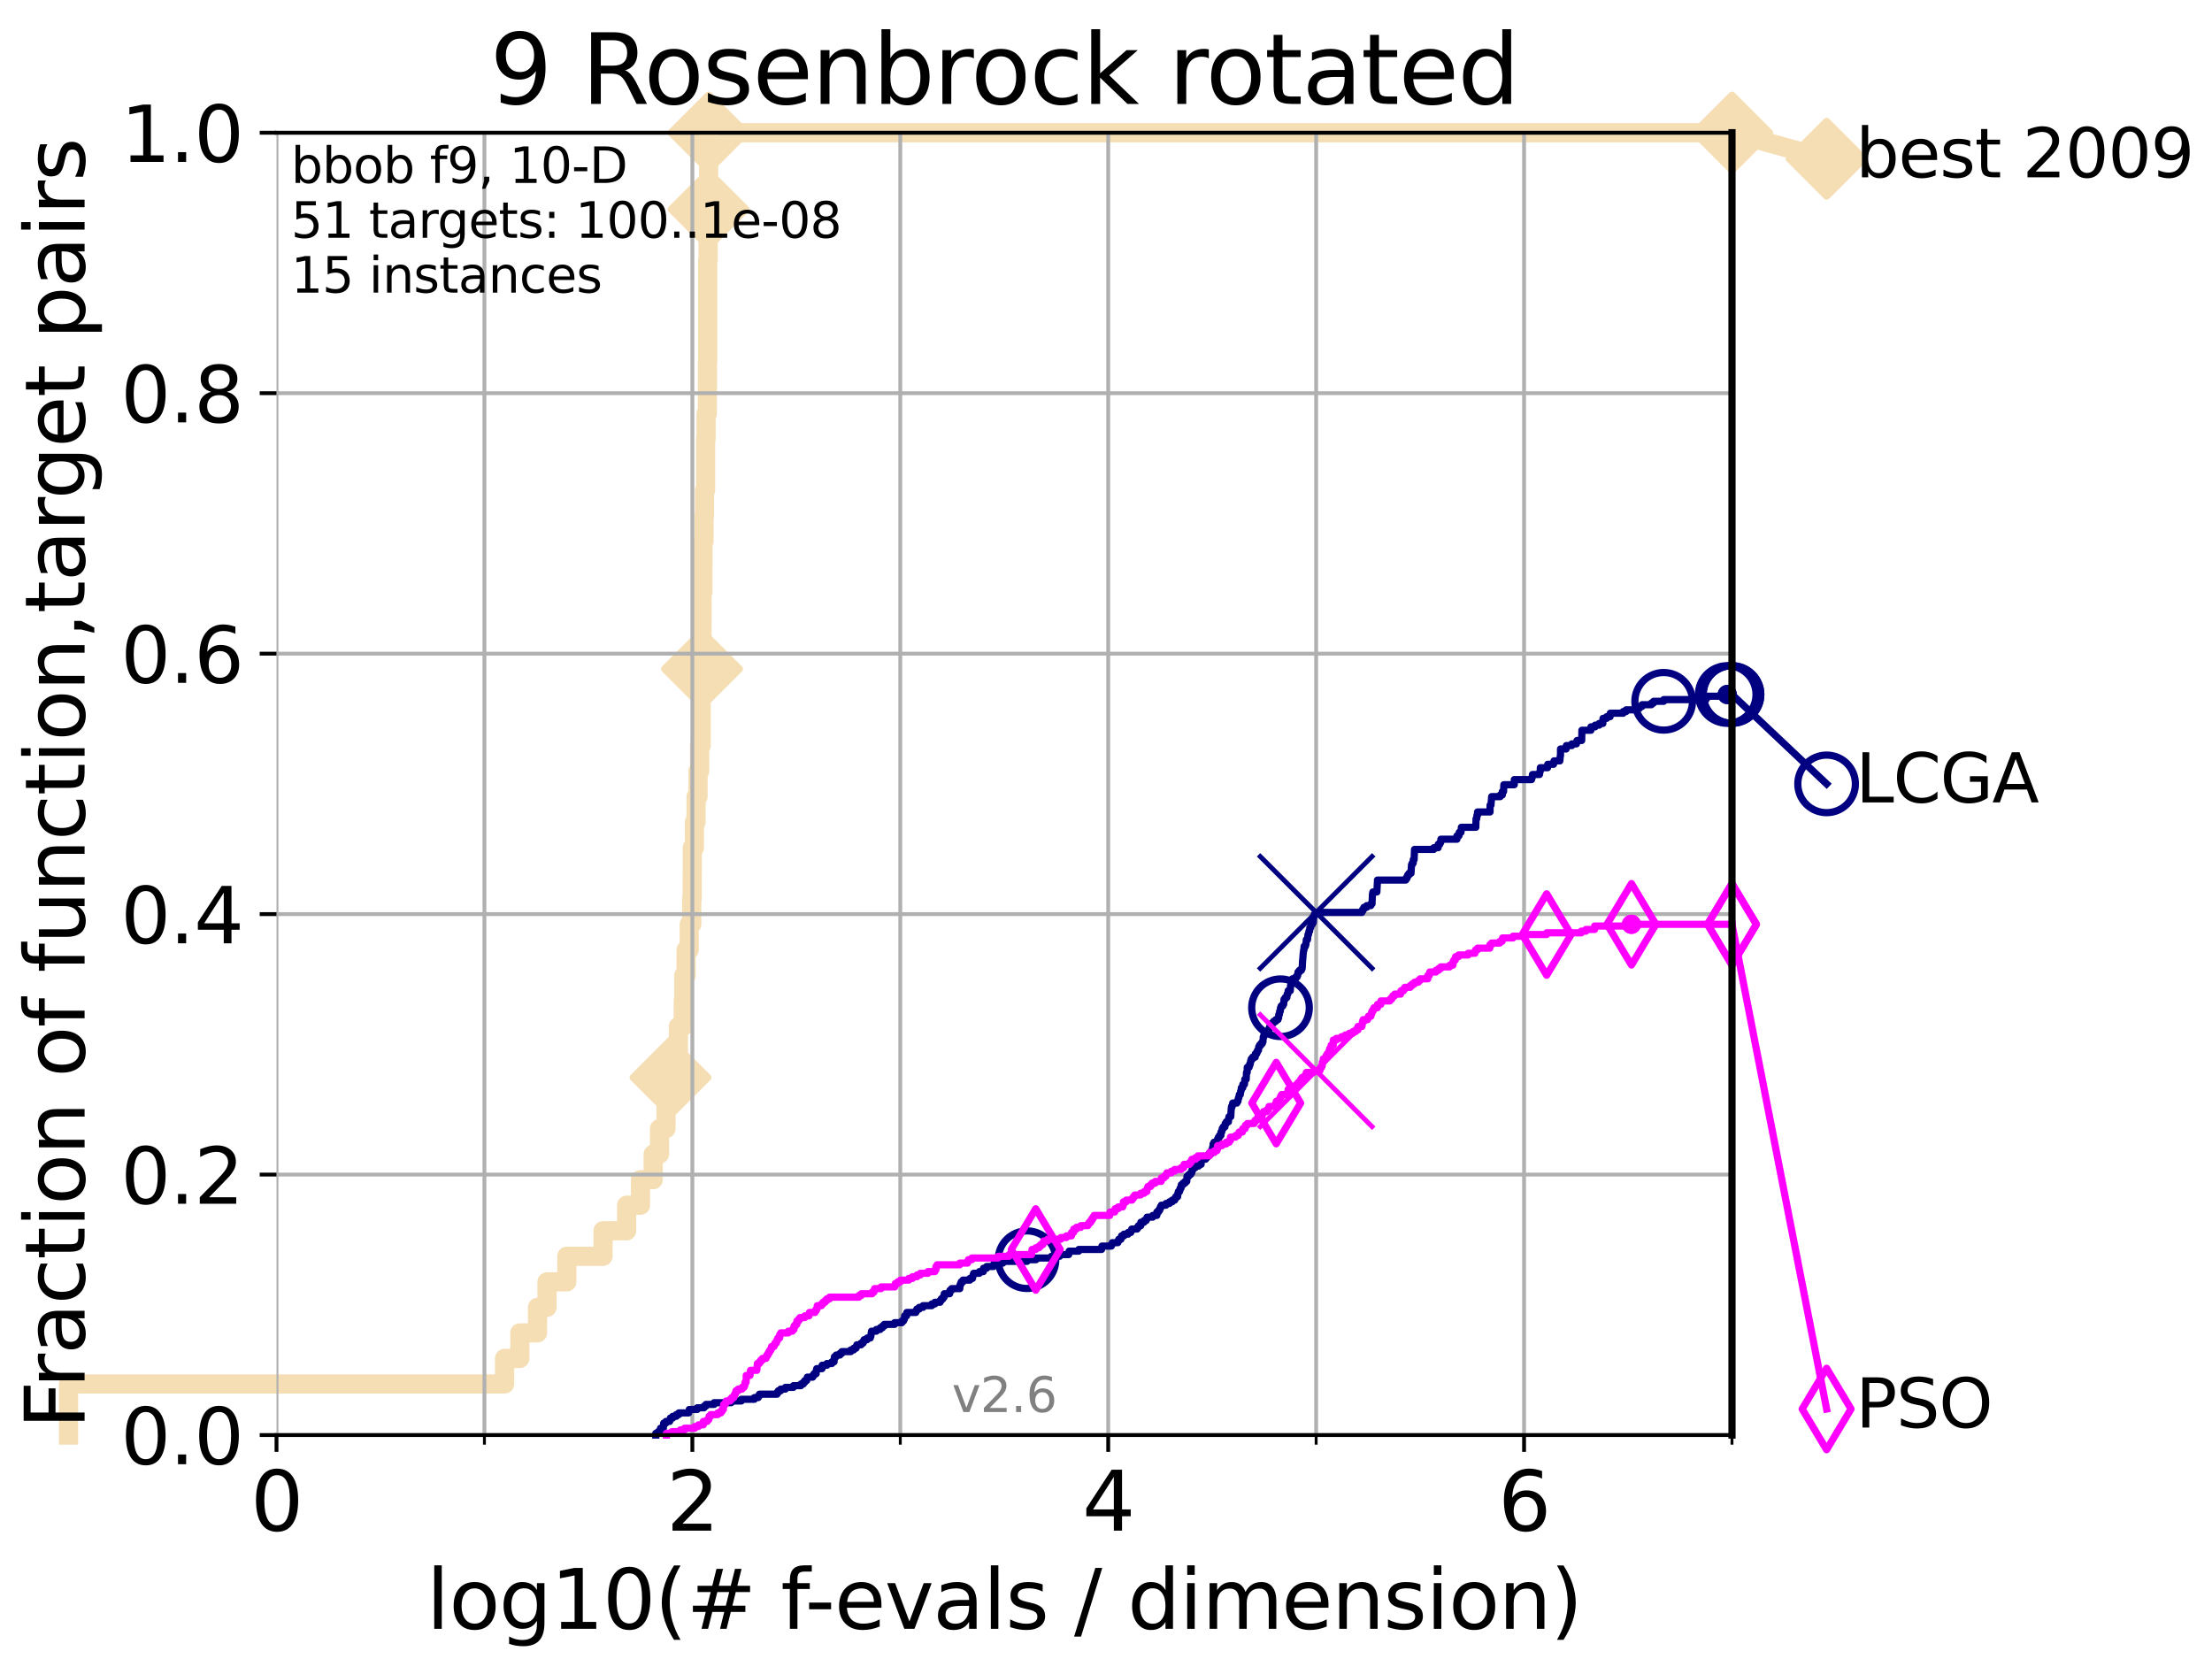 <?xml version="1.0" encoding="utf-8" standalone="no"?>
<!DOCTYPE svg PUBLIC "-//W3C//DTD SVG 1.1//EN"
  "http://www.w3.org/Graphics/SVG/1.1/DTD/svg11.dtd">
<svg xmlns:xlink="http://www.w3.org/1999/xlink" width="460.8pt" height="345.6pt" viewBox="0 0 460.8 345.6" xmlns="http://www.w3.org/2000/svg" version="1.1">
 <defs>
  <style type="text/css">*{stroke-linejoin: round; stroke-linecap: butt}</style>
 </defs>
 <g id="figure_1">
  <g id="patch_1">
   <path d="M 0 345.6 
L 460.8 345.6 
L 460.8 0 
L 0 0 
z
" style="fill: #ffffff"/>
  </g>
  <g id="axes_1">
   <g id="patch_2">
    <path d="M 57.6 298.944 
L 360.806 298.944 
L 360.806 27.648 
L 57.6 27.648 
z
" style="fill: #ffffff"/>
   </g>
   <g id="line2d_1">
    <path d="M 14.285 298.944 
L 14.285 288.305 
L 105.113 288.305 
L 105.113 282.985 
L 108.29 282.985 
L 108.29 277.666 
L 111.972 277.666 
L 111.972 272.346 
L 113.954 272.346 
L 113.954 267.027 
L 118.077 267.027 
L 118.077 261.707 
L 125.628 261.707 
L 125.628 256.388 
L 130.541 256.388 
L 130.541 251.068 
L 133.424 251.068 
L 133.424 245.749 
L 136.069 245.749 
L 136.069 240.429 
L 137.386 240.429 
L 137.386 235.11 
L 138.743 235.11 
L 138.743 229.79 
L 139.677 229.79 
L 139.677 224.471 
L 140.928 224.471 
L 140.928 219.151 
L 141.327 219.151 
L 141.327 213.832 
L 142.332 213.832 
L 142.332 208.512 
L 142.436 208.512 
L 142.436 203.192 
L 142.926 203.192 
L 142.926 197.873 
L 143.58 197.873 
L 143.58 192.553 
L 144.098 192.553 
L 144.098 187.234 
L 144.193 187.234 
L 144.193 181.914 
L 144.212 181.914 
L 144.212 176.595 
L 144.658 176.595 
L 144.658 171.275 
L 145.004 171.275 
L 145.004 165.956 
L 145.415 165.956 
L 145.415 160.636 
L 145.748 160.636 
L 145.748 155.317 
L 146.075 155.317 
L 146.075 144.678 
L 146.177 144.678 
L 146.177 139.358 
L 146.244 139.358 
L 146.244 128.719 
L 146.261 128.719 
L 146.261 123.4 
L 146.413 123.4 
L 146.413 118.08 
L 146.446 118.08 
L 146.446 112.76 
L 146.662 112.76 
L 146.662 107.441 
L 146.761 107.441 
L 146.761 102.121 
L 146.99 102.121 
L 146.99 91.482 
L 147.087 91.482 
L 147.087 86.163 
L 147.36 86.163 
L 147.36 80.843 
L 147.376 80.843 
L 147.376 75.524 
L 147.424 75.524 
L 147.424 54.246 
L 147.519 54.246 
L 147.519 48.926 
L 147.566 48.926 
L 147.566 43.607 
L 147.613 43.607 
L 147.613 27.648 
L 360.806 27.648 
" style="fill: none; stroke: #f5deb3; stroke-width: 4; stroke-linecap: square"/>
   </g>
   <g id="line2d_2">
    <defs>
     <path id="mf1f43f157f" d="M 0 7.778 
L 7.778 0 
L 0 -7.778 
L -7.778 0 
z
" style="stroke: #f5deb3; stroke-width: 1.5; stroke-linejoin: miter"/>
    </defs>
    <g>
     <use xlink:href="#mf1f43f157f" x="139.677" y="224.471" style="fill: #f5deb3; stroke: #f5deb3; stroke-width: 1.5; stroke-linejoin: miter"/>
     <use xlink:href="#mf1f43f157f" x="146.244" y="139.358" style="fill: #f5deb3; stroke: #f5deb3; stroke-width: 1.5; stroke-linejoin: miter"/>
     <use xlink:href="#mf1f43f157f" x="147.613" y="43.607" style="fill: #f5deb3; stroke: #f5deb3; stroke-width: 1.5; stroke-linejoin: miter"/>
     <use xlink:href="#mf1f43f157f" x="147.613" y="27.648" style="fill: #f5deb3; stroke: #f5deb3; stroke-width: 1.5; stroke-linejoin: miter"/>
     <use xlink:href="#mf1f43f157f" x="147.613" y="27.648" style="fill: #f5deb3; stroke: #f5deb3; stroke-width: 1.5; stroke-linejoin: miter"/>
     <use xlink:href="#mf1f43f157f" x="360.806" y="27.648" style="fill: #f5deb3; stroke: #f5deb3; stroke-width: 1.5; stroke-linejoin: miter"/>
    </g>
   </g>
   <g id="line2d_3">
    <path style="fill: none; stroke: #f5deb3; stroke-width: 4; stroke-linecap: square"/>
    <g/>
   </g>
   <g id="line2d_4">
    <path d="M 360.806 27.648 
L 380.515 33.074 
" style="fill: none; stroke: #f5deb3; stroke-width: 4; stroke-linecap: square"/>
    <g>
     <use xlink:href="#mf1f43f157f" x="360.806" y="27.648" style="fill: #f5deb3; stroke: #f5deb3; stroke-width: 1.5; stroke-linejoin: miter"/>
     <use xlink:href="#mf1f43f157f" x="380.515" y="33.074" style="fill: #f5deb3; stroke: #f5deb3; stroke-width: 1.5; stroke-linejoin: miter"/>
    </g>
   </g>
   <g id="matplotlib.axis_1">
    <g id="xtick_1">
     <g id="line2d_5">
      <path d="M 57.6 298.944 
L 57.6 27.648 
" clip-path="url(#pfec8d8ed47)" style="fill: none; stroke: #b0b0b0; stroke-width: 0.8; stroke-linecap: square"/>
     </g>
     <g id="line2d_6">
      <defs>
       <path id="m5f1019feb1" d="M 0 0 
L 0 3.5 
" style="stroke: #000000; stroke-width: 0.8"/>
      </defs>
      <g>
       <use xlink:href="#m5f1019feb1" x="57.6" y="298.944" style="stroke: #000000; stroke-width: 0.8"/>
      </g>
     </g>
     <g id="text_1">
      <!-- 0 -->
      <g transform="translate(52.192 318.861)scale(0.17 -0.17)">
       <defs>
        <path id="DejaVuSans-30" d="M 2034 4250 
Q 1547 4250 1301 3770 
Q 1056 3291 1056 2328 
Q 1056 1369 1301 889 
Q 1547 409 2034 409 
Q 2525 409 2770 889 
Q 3016 1369 3016 2328 
Q 3016 3291 2770 3770 
Q 2525 4250 2034 4250 
z
M 2034 4750 
Q 2819 4750 3233 4129 
Q 3647 3509 3647 2328 
Q 3647 1150 3233 529 
Q 2819 -91 2034 -91 
Q 1250 -91 836 529 
Q 422 1150 422 2328 
Q 422 3509 836 4129 
Q 1250 4750 2034 4750 
z
" transform="scale(0.016)"/>
       </defs>
       <use xlink:href="#DejaVuSans-30"/>
      </g>
     </g>
    </g>
    <g id="xtick_2">
     <g id="line2d_7">
      <path d="M 144.23 298.944 
L 144.23 27.648 
" clip-path="url(#pfec8d8ed47)" style="fill: none; stroke: #b0b0b0; stroke-width: 0.8; stroke-linecap: square"/>
     </g>
     <g id="line2d_8">
      <g>
       <use xlink:href="#m5f1019feb1" x="144.23" y="298.944" style="stroke: #000000; stroke-width: 0.8"/>
      </g>
     </g>
     <g id="text_2">
      <!-- 2 -->
      <g transform="translate(138.822 318.861)scale(0.17 -0.17)">
       <defs>
        <path id="DejaVuSans-32" d="M 1228 531 
L 3431 531 
L 3431 0 
L 469 0 
L 469 531 
Q 828 903 1448 1529 
Q 2069 2156 2228 2338 
Q 2531 2678 2651 2914 
Q 2772 3150 2772 3378 
Q 2772 3750 2511 3984 
Q 2250 4219 1831 4219 
Q 1534 4219 1204 4116 
Q 875 4013 500 3803 
L 500 4441 
Q 881 4594 1212 4672 
Q 1544 4750 1819 4750 
Q 2544 4750 2975 4387 
Q 3406 4025 3406 3419 
Q 3406 3131 3298 2873 
Q 3191 2616 2906 2266 
Q 2828 2175 2409 1742 
Q 1991 1309 1228 531 
z
" transform="scale(0.016)"/>
       </defs>
       <use xlink:href="#DejaVuSans-32"/>
      </g>
     </g>
    </g>
    <g id="xtick_3">
     <g id="line2d_9">
      <path d="M 230.861 298.944 
L 230.861 27.648 
" clip-path="url(#pfec8d8ed47)" style="fill: none; stroke: #b0b0b0; stroke-width: 0.8; stroke-linecap: square"/>
     </g>
     <g id="line2d_10">
      <g>
       <use xlink:href="#m5f1019feb1" x="230.861" y="298.944" style="stroke: #000000; stroke-width: 0.8"/>
      </g>
     </g>
     <g id="text_3">
      <!-- 4 -->
      <g transform="translate(225.453 318.861)scale(0.17 -0.17)">
       <defs>
        <path id="DejaVuSans-34" d="M 2419 4116 
L 825 1625 
L 2419 1625 
L 2419 4116 
z
M 2253 4666 
L 3047 4666 
L 3047 1625 
L 3713 1625 
L 3713 1100 
L 3047 1100 
L 3047 0 
L 2419 0 
L 2419 1100 
L 313 1100 
L 313 1709 
L 2253 4666 
z
" transform="scale(0.016)"/>
       </defs>
       <use xlink:href="#DejaVuSans-34"/>
      </g>
     </g>
    </g>
    <g id="xtick_4">
     <g id="line2d_11">
      <path d="M 317.491 298.944 
L 317.491 27.648 
" clip-path="url(#pfec8d8ed47)" style="fill: none; stroke: #b0b0b0; stroke-width: 0.8; stroke-linecap: square"/>
     </g>
     <g id="line2d_12">
      <g>
       <use xlink:href="#m5f1019feb1" x="317.491" y="298.944" style="stroke: #000000; stroke-width: 0.8"/>
      </g>
     </g>
     <g id="text_4">
      <!-- 6 -->
      <g transform="translate(312.083 318.861)scale(0.17 -0.17)">
       <defs>
        <path id="DejaVuSans-36" d="M 2113 2584 
Q 1688 2584 1439 2293 
Q 1191 2003 1191 1497 
Q 1191 994 1439 701 
Q 1688 409 2113 409 
Q 2538 409 2786 701 
Q 3034 994 3034 1497 
Q 3034 2003 2786 2293 
Q 2538 2584 2113 2584 
z
M 3366 4563 
L 3366 3988 
Q 3128 4100 2886 4159 
Q 2644 4219 2406 4219 
Q 1781 4219 1451 3797 
Q 1122 3375 1075 2522 
Q 1259 2794 1537 2939 
Q 1816 3084 2150 3084 
Q 2853 3084 3261 2657 
Q 3669 2231 3669 1497 
Q 3669 778 3244 343 
Q 2819 -91 2113 -91 
Q 1303 -91 875 529 
Q 447 1150 447 2328 
Q 447 3434 972 4092 
Q 1497 4750 2381 4750 
Q 2619 4750 2861 4703 
Q 3103 4656 3366 4563 
z
" transform="scale(0.016)"/>
       </defs>
       <use xlink:href="#DejaVuSans-36"/>
      </g>
     </g>
    </g>
    <g id="xtick_5">
     <g id="line2d_13">
      <path d="M 100.915 298.944 
L 100.915 27.648 
" clip-path="url(#pfec8d8ed47)" style="fill: none; stroke: #b0b0b0; stroke-width: 0.8; stroke-linecap: square"/>
     </g>
     <g id="line2d_14">
      <defs>
       <path id="m7172adc8ab" d="M 0 0 
L 0 2 
" style="stroke: #000000; stroke-width: 0.6"/>
      </defs>
      <g>
       <use xlink:href="#m7172adc8ab" x="100.915" y="298.944" style="stroke: #000000; stroke-width: 0.6"/>
      </g>
     </g>
    </g>
    <g id="xtick_6">
     <g id="line2d_15">
      <path d="M 187.546 298.944 
L 187.546 27.648 
" clip-path="url(#pfec8d8ed47)" style="fill: none; stroke: #b0b0b0; stroke-width: 0.8; stroke-linecap: square"/>
     </g>
     <g id="line2d_16">
      <g>
       <use xlink:href="#m7172adc8ab" x="187.546" y="298.944" style="stroke: #000000; stroke-width: 0.6"/>
      </g>
     </g>
    </g>
    <g id="xtick_7">
     <g id="line2d_17">
      <path d="M 274.176 298.944 
L 274.176 27.648 
" clip-path="url(#pfec8d8ed47)" style="fill: none; stroke: #b0b0b0; stroke-width: 0.8; stroke-linecap: square"/>
     </g>
     <g id="line2d_18">
      <g>
       <use xlink:href="#m7172adc8ab" x="274.176" y="298.944" style="stroke: #000000; stroke-width: 0.6"/>
      </g>
     </g>
    </g>
    <g id="xtick_8">
     <g id="line2d_19">
      <path d="M 360.806 298.944 
L 360.806 27.648 
" clip-path="url(#pfec8d8ed47)" style="fill: none; stroke: #b0b0b0; stroke-width: 0.8; stroke-linecap: square"/>
     </g>
     <g id="line2d_20">
      <g>
       <use xlink:href="#m7172adc8ab" x="360.806" y="298.944" style="stroke: #000000; stroke-width: 0.6"/>
      </g>
     </g>
    </g>
    <g id="text_5">
     <!-- log10(# f-evals / dimension) -->
     <g transform="translate(88.823 339.314)scale(0.17 -0.17)">
      <defs>
       <path id="DejaVuSans-6c" d="M 603 4863 
L 1178 4863 
L 1178 0 
L 603 0 
L 603 4863 
z
" transform="scale(0.016)"/>
       <path id="DejaVuSans-6f" d="M 1959 3097 
Q 1497 3097 1228 2736 
Q 959 2375 959 1747 
Q 959 1119 1226 758 
Q 1494 397 1959 397 
Q 2419 397 2687 759 
Q 2956 1122 2956 1747 
Q 2956 2369 2687 2733 
Q 2419 3097 1959 3097 
z
M 1959 3584 
Q 2709 3584 3137 3096 
Q 3566 2609 3566 1747 
Q 3566 888 3137 398 
Q 2709 -91 1959 -91 
Q 1206 -91 779 398 
Q 353 888 353 1747 
Q 353 2609 779 3096 
Q 1206 3584 1959 3584 
z
" transform="scale(0.016)"/>
       <path id="DejaVuSans-67" d="M 2906 1791 
Q 2906 2416 2648 2759 
Q 2391 3103 1925 3103 
Q 1463 3103 1205 2759 
Q 947 2416 947 1791 
Q 947 1169 1205 825 
Q 1463 481 1925 481 
Q 2391 481 2648 825 
Q 2906 1169 2906 1791 
z
M 3481 434 
Q 3481 -459 3084 -895 
Q 2688 -1331 1869 -1331 
Q 1566 -1331 1297 -1286 
Q 1028 -1241 775 -1147 
L 775 -588 
Q 1028 -725 1275 -790 
Q 1522 -856 1778 -856 
Q 2344 -856 2625 -561 
Q 2906 -266 2906 331 
L 2906 616 
Q 2728 306 2450 153 
Q 2172 0 1784 0 
Q 1141 0 747 490 
Q 353 981 353 1791 
Q 353 2603 747 3093 
Q 1141 3584 1784 3584 
Q 2172 3584 2450 3431 
Q 2728 3278 2906 2969 
L 2906 3500 
L 3481 3500 
L 3481 434 
z
" transform="scale(0.016)"/>
       <path id="DejaVuSans-31" d="M 794 531 
L 1825 531 
L 1825 4091 
L 703 3866 
L 703 4441 
L 1819 4666 
L 2450 4666 
L 2450 531 
L 3481 531 
L 3481 0 
L 794 0 
L 794 531 
z
" transform="scale(0.016)"/>
       <path id="DejaVuSans-28" d="M 1984 4856 
Q 1566 4138 1362 3434 
Q 1159 2731 1159 2009 
Q 1159 1288 1364 580 
Q 1569 -128 1984 -844 
L 1484 -844 
Q 1016 -109 783 600 
Q 550 1309 550 2009 
Q 550 2706 781 3412 
Q 1013 4119 1484 4856 
L 1984 4856 
z
" transform="scale(0.016)"/>
       <path id="DejaVuSans-23" d="M 3272 2816 
L 2363 2816 
L 2100 1772 
L 3016 1772 
L 3272 2816 
z
M 2803 4594 
L 2478 3297 
L 3391 3297 
L 3719 4594 
L 4219 4594 
L 3897 3297 
L 4872 3297 
L 4872 2816 
L 3775 2816 
L 3519 1772 
L 4513 1772 
L 4513 1294 
L 3397 1294 
L 3072 0 
L 2572 0 
L 2894 1294 
L 1978 1294 
L 1656 0 
L 1153 0 
L 1478 1294 
L 494 1294 
L 494 1772 
L 1594 1772 
L 1856 2816 
L 850 2816 
L 850 3297 
L 1978 3297 
L 2297 4594 
L 2803 4594 
z
" transform="scale(0.016)"/>
       <path id="DejaVuSans-20" transform="scale(0.016)"/>
       <path id="DejaVuSans-66" d="M 2375 4863 
L 2375 4384 
L 1825 4384 
Q 1516 4384 1395 4259 
Q 1275 4134 1275 3809 
L 1275 3500 
L 2222 3500 
L 2222 3053 
L 1275 3053 
L 1275 0 
L 697 0 
L 697 3053 
L 147 3053 
L 147 3500 
L 697 3500 
L 697 3744 
Q 697 4328 969 4595 
Q 1241 4863 1831 4863 
L 2375 4863 
z
" transform="scale(0.016)"/>
       <path id="DejaVuSans-2d" d="M 313 2009 
L 1997 2009 
L 1997 1497 
L 313 1497 
L 313 2009 
z
" transform="scale(0.016)"/>
       <path id="DejaVuSans-65" d="M 3597 1894 
L 3597 1613 
L 953 1613 
Q 991 1019 1311 708 
Q 1631 397 2203 397 
Q 2534 397 2845 478 
Q 3156 559 3463 722 
L 3463 178 
Q 3153 47 2828 -22 
Q 2503 -91 2169 -91 
Q 1331 -91 842 396 
Q 353 884 353 1716 
Q 353 2575 817 3079 
Q 1281 3584 2069 3584 
Q 2775 3584 3186 3129 
Q 3597 2675 3597 1894 
z
M 3022 2063 
Q 3016 2534 2758 2815 
Q 2500 3097 2075 3097 
Q 1594 3097 1305 2825 
Q 1016 2553 972 2059 
L 3022 2063 
z
" transform="scale(0.016)"/>
       <path id="DejaVuSans-76" d="M 191 3500 
L 800 3500 
L 1894 563 
L 2988 3500 
L 3597 3500 
L 2284 0 
L 1503 0 
L 191 3500 
z
" transform="scale(0.016)"/>
       <path id="DejaVuSans-61" d="M 2194 1759 
Q 1497 1759 1228 1600 
Q 959 1441 959 1056 
Q 959 750 1161 570 
Q 1363 391 1709 391 
Q 2188 391 2477 730 
Q 2766 1069 2766 1631 
L 2766 1759 
L 2194 1759 
z
M 3341 1997 
L 3341 0 
L 2766 0 
L 2766 531 
Q 2569 213 2275 61 
Q 1981 -91 1556 -91 
Q 1019 -91 701 211 
Q 384 513 384 1019 
Q 384 1609 779 1909 
Q 1175 2209 1959 2209 
L 2766 2209 
L 2766 2266 
Q 2766 2663 2505 2880 
Q 2244 3097 1772 3097 
Q 1472 3097 1187 3025 
Q 903 2953 641 2809 
L 641 3341 
Q 956 3463 1253 3523 
Q 1550 3584 1831 3584 
Q 2591 3584 2966 3190 
Q 3341 2797 3341 1997 
z
" transform="scale(0.016)"/>
       <path id="DejaVuSans-73" d="M 2834 3397 
L 2834 2853 
Q 2591 2978 2328 3040 
Q 2066 3103 1784 3103 
Q 1356 3103 1142 2972 
Q 928 2841 928 2578 
Q 928 2378 1081 2264 
Q 1234 2150 1697 2047 
L 1894 2003 
Q 2506 1872 2764 1633 
Q 3022 1394 3022 966 
Q 3022 478 2636 193 
Q 2250 -91 1575 -91 
Q 1294 -91 989 -36 
Q 684 19 347 128 
L 347 722 
Q 666 556 975 473 
Q 1284 391 1588 391 
Q 1994 391 2212 530 
Q 2431 669 2431 922 
Q 2431 1156 2273 1281 
Q 2116 1406 1581 1522 
L 1381 1569 
Q 847 1681 609 1914 
Q 372 2147 372 2553 
Q 372 3047 722 3315 
Q 1072 3584 1716 3584 
Q 2034 3584 2315 3537 
Q 2597 3491 2834 3397 
z
" transform="scale(0.016)"/>
       <path id="DejaVuSans-2f" d="M 1625 4666 
L 2156 4666 
L 531 -594 
L 0 -594 
L 1625 4666 
z
" transform="scale(0.016)"/>
       <path id="DejaVuSans-64" d="M 2906 2969 
L 2906 4863 
L 3481 4863 
L 3481 0 
L 2906 0 
L 2906 525 
Q 2725 213 2448 61 
Q 2172 -91 1784 -91 
Q 1150 -91 751 415 
Q 353 922 353 1747 
Q 353 2572 751 3078 
Q 1150 3584 1784 3584 
Q 2172 3584 2448 3432 
Q 2725 3281 2906 2969 
z
M 947 1747 
Q 947 1113 1208 752 
Q 1469 391 1925 391 
Q 2381 391 2643 752 
Q 2906 1113 2906 1747 
Q 2906 2381 2643 2742 
Q 2381 3103 1925 3103 
Q 1469 3103 1208 2742 
Q 947 2381 947 1747 
z
" transform="scale(0.016)"/>
       <path id="DejaVuSans-69" d="M 603 3500 
L 1178 3500 
L 1178 0 
L 603 0 
L 603 3500 
z
M 603 4863 
L 1178 4863 
L 1178 4134 
L 603 4134 
L 603 4863 
z
" transform="scale(0.016)"/>
       <path id="DejaVuSans-6d" d="M 3328 2828 
Q 3544 3216 3844 3400 
Q 4144 3584 4550 3584 
Q 5097 3584 5394 3201 
Q 5691 2819 5691 2113 
L 5691 0 
L 5113 0 
L 5113 2094 
Q 5113 2597 4934 2840 
Q 4756 3084 4391 3084 
Q 3944 3084 3684 2787 
Q 3425 2491 3425 1978 
L 3425 0 
L 2847 0 
L 2847 2094 
Q 2847 2600 2669 2842 
Q 2491 3084 2119 3084 
Q 1678 3084 1418 2786 
Q 1159 2488 1159 1978 
L 1159 0 
L 581 0 
L 581 3500 
L 1159 3500 
L 1159 2956 
Q 1356 3278 1631 3431 
Q 1906 3584 2284 3584 
Q 2666 3584 2933 3390 
Q 3200 3197 3328 2828 
z
" transform="scale(0.016)"/>
       <path id="DejaVuSans-6e" d="M 3513 2113 
L 3513 0 
L 2938 0 
L 2938 2094 
Q 2938 2591 2744 2837 
Q 2550 3084 2163 3084 
Q 1697 3084 1428 2787 
Q 1159 2491 1159 1978 
L 1159 0 
L 581 0 
L 581 3500 
L 1159 3500 
L 1159 2956 
Q 1366 3272 1645 3428 
Q 1925 3584 2291 3584 
Q 2894 3584 3203 3211 
Q 3513 2838 3513 2113 
z
" transform="scale(0.016)"/>
       <path id="DejaVuSans-29" d="M 513 4856 
L 1013 4856 
Q 1481 4119 1714 3412 
Q 1947 2706 1947 2009 
Q 1947 1309 1714 600 
Q 1481 -109 1013 -844 
L 513 -844 
Q 928 -128 1133 580 
Q 1338 1288 1338 2009 
Q 1338 2731 1133 3434 
Q 928 4138 513 4856 
z
" transform="scale(0.016)"/>
      </defs>
      <use xlink:href="#DejaVuSans-6c"/>
      <use xlink:href="#DejaVuSans-6f" x="27.783"/>
      <use xlink:href="#DejaVuSans-67" x="88.965"/>
      <use xlink:href="#DejaVuSans-31" x="152.441"/>
      <use xlink:href="#DejaVuSans-30" x="216.064"/>
      <use xlink:href="#DejaVuSans-28" x="279.688"/>
      <use xlink:href="#DejaVuSans-23" x="318.701"/>
      <use xlink:href="#DejaVuSans-20" x="402.49"/>
      <use xlink:href="#DejaVuSans-66" x="434.277"/>
      <use xlink:href="#DejaVuSans-2d" x="463.982"/>
      <use xlink:href="#DejaVuSans-65" x="500.066"/>
      <use xlink:href="#DejaVuSans-76" x="561.59"/>
      <use xlink:href="#DejaVuSans-61" x="620.77"/>
      <use xlink:href="#DejaVuSans-6c" x="682.049"/>
      <use xlink:href="#DejaVuSans-73" x="709.832"/>
      <use xlink:href="#DejaVuSans-20" x="761.932"/>
      <use xlink:href="#DejaVuSans-2f" x="793.719"/>
      <use xlink:href="#DejaVuSans-20" x="827.41"/>
      <use xlink:href="#DejaVuSans-64" x="859.197"/>
      <use xlink:href="#DejaVuSans-69" x="922.674"/>
      <use xlink:href="#DejaVuSans-6d" x="950.457"/>
      <use xlink:href="#DejaVuSans-65" x="1047.869"/>
      <use xlink:href="#DejaVuSans-6e" x="1109.393"/>
      <use xlink:href="#DejaVuSans-73" x="1172.771"/>
      <use xlink:href="#DejaVuSans-69" x="1224.871"/>
      <use xlink:href="#DejaVuSans-6f" x="1252.654"/>
      <use xlink:href="#DejaVuSans-6e" x="1313.836"/>
      <use xlink:href="#DejaVuSans-29" x="1377.215"/>
     </g>
    </g>
   </g>
   <g id="matplotlib.axis_2">
    <g id="ytick_1">
     <g id="line2d_21">
      <path d="M 57.6 298.944 
L 360.806 298.944 
" clip-path="url(#pfec8d8ed47)" style="fill: none; stroke: #b0b0b0; stroke-width: 0.8; stroke-linecap: square"/>
     </g>
     <g id="line2d_22">
      <defs>
       <path id="mbe61ba4a85" d="M 0 0 
L -3.5 0 
" style="stroke: #000000; stroke-width: 0.8"/>
      </defs>
      <g>
       <use xlink:href="#mbe61ba4a85" x="57.6" y="298.944" style="stroke: #000000; stroke-width: 0.8"/>
      </g>
     </g>
     <g id="text_6">
      <!-- 0.0 -->
      <g transform="translate(25.155 305.023)scale(0.16 -0.16)">
       <defs>
        <path id="DejaVuSans-2e" d="M 684 794 
L 1344 794 
L 1344 0 
L 684 0 
L 684 794 
z
" transform="scale(0.016)"/>
       </defs>
       <use xlink:href="#DejaVuSans-30"/>
       <use xlink:href="#DejaVuSans-2e" x="63.623"/>
       <use xlink:href="#DejaVuSans-30" x="95.41"/>
      </g>
     </g>
    </g>
    <g id="ytick_2">
     <g id="line2d_23">
      <path d="M 57.6 244.685 
L 360.806 244.685 
" clip-path="url(#pfec8d8ed47)" style="fill: none; stroke: #b0b0b0; stroke-width: 0.8; stroke-linecap: square"/>
     </g>
     <g id="line2d_24">
      <g>
       <use xlink:href="#mbe61ba4a85" x="57.6" y="244.685" style="stroke: #000000; stroke-width: 0.8"/>
      </g>
     </g>
     <g id="text_7">
      <!-- 0.2 -->
      <g transform="translate(25.155 250.764)scale(0.16 -0.16)">
       <use xlink:href="#DejaVuSans-30"/>
       <use xlink:href="#DejaVuSans-2e" x="63.623"/>
       <use xlink:href="#DejaVuSans-32" x="95.41"/>
      </g>
     </g>
    </g>
    <g id="ytick_3">
     <g id="line2d_25">
      <path d="M 57.6 190.426 
L 360.806 190.426 
" clip-path="url(#pfec8d8ed47)" style="fill: none; stroke: #b0b0b0; stroke-width: 0.8; stroke-linecap: square"/>
     </g>
     <g id="line2d_26">
      <g>
       <use xlink:href="#mbe61ba4a85" x="57.6" y="190.426" style="stroke: #000000; stroke-width: 0.8"/>
      </g>
     </g>
     <g id="text_8">
      <!-- 0.4 -->
      <g transform="translate(25.155 196.504)scale(0.16 -0.16)">
       <use xlink:href="#DejaVuSans-30"/>
       <use xlink:href="#DejaVuSans-2e" x="63.623"/>
       <use xlink:href="#DejaVuSans-34" x="95.41"/>
      </g>
     </g>
    </g>
    <g id="ytick_4">
     <g id="line2d_27">
      <path d="M 57.6 136.166 
L 360.806 136.166 
" clip-path="url(#pfec8d8ed47)" style="fill: none; stroke: #b0b0b0; stroke-width: 0.8; stroke-linecap: square"/>
     </g>
     <g id="line2d_28">
      <g>
       <use xlink:href="#mbe61ba4a85" x="57.6" y="136.166" style="stroke: #000000; stroke-width: 0.8"/>
      </g>
     </g>
     <g id="text_9">
      <!-- 0.6 -->
      <g transform="translate(25.155 142.245)scale(0.16 -0.16)">
       <use xlink:href="#DejaVuSans-30"/>
       <use xlink:href="#DejaVuSans-2e" x="63.623"/>
       <use xlink:href="#DejaVuSans-36" x="95.41"/>
      </g>
     </g>
    </g>
    <g id="ytick_5">
     <g id="line2d_29">
      <path d="M 57.6 81.907 
L 360.806 81.907 
" clip-path="url(#pfec8d8ed47)" style="fill: none; stroke: #b0b0b0; stroke-width: 0.8; stroke-linecap: square"/>
     </g>
     <g id="line2d_30">
      <g>
       <use xlink:href="#mbe61ba4a85" x="57.6" y="81.907" style="stroke: #000000; stroke-width: 0.8"/>
      </g>
     </g>
     <g id="text_10">
      <!-- 0.8 -->
      <g transform="translate(25.155 87.986)scale(0.16 -0.16)">
       <defs>
        <path id="DejaVuSans-38" d="M 2034 2216 
Q 1584 2216 1326 1975 
Q 1069 1734 1069 1313 
Q 1069 891 1326 650 
Q 1584 409 2034 409 
Q 2484 409 2743 651 
Q 3003 894 3003 1313 
Q 3003 1734 2745 1975 
Q 2488 2216 2034 2216 
z
M 1403 2484 
Q 997 2584 770 2862 
Q 544 3141 544 3541 
Q 544 4100 942 4425 
Q 1341 4750 2034 4750 
Q 2731 4750 3128 4425 
Q 3525 4100 3525 3541 
Q 3525 3141 3298 2862 
Q 3072 2584 2669 2484 
Q 3125 2378 3379 2068 
Q 3634 1759 3634 1313 
Q 3634 634 3220 271 
Q 2806 -91 2034 -91 
Q 1263 -91 848 271 
Q 434 634 434 1313 
Q 434 1759 690 2068 
Q 947 2378 1403 2484 
z
M 1172 3481 
Q 1172 3119 1398 2916 
Q 1625 2713 2034 2713 
Q 2441 2713 2670 2916 
Q 2900 3119 2900 3481 
Q 2900 3844 2670 4047 
Q 2441 4250 2034 4250 
Q 1625 4250 1398 4047 
Q 1172 3844 1172 3481 
z
" transform="scale(0.016)"/>
       </defs>
       <use xlink:href="#DejaVuSans-30"/>
       <use xlink:href="#DejaVuSans-2e" x="63.623"/>
       <use xlink:href="#DejaVuSans-38" x="95.41"/>
      </g>
     </g>
    </g>
    <g id="ytick_6">
     <g id="line2d_31">
      <path d="M 57.6 27.648 
L 360.806 27.648 
" clip-path="url(#pfec8d8ed47)" style="fill: none; stroke: #b0b0b0; stroke-width: 0.8; stroke-linecap: square"/>
     </g>
     <g id="line2d_32">
      <g>
       <use xlink:href="#mbe61ba4a85" x="57.6" y="27.648" style="stroke: #000000; stroke-width: 0.8"/>
      </g>
     </g>
     <g id="text_11">
      <!-- 1.0 -->
      <g transform="translate(25.155 33.727)scale(0.16 -0.16)">
       <use xlink:href="#DejaVuSans-31"/>
       <use xlink:href="#DejaVuSans-2e" x="63.623"/>
       <use xlink:href="#DejaVuSans-30" x="95.41"/>
      </g>
     </g>
    </g>
    <g id="text_12">
     <!-- Fraction of function,target pairs -->
     <g transform="translate(17.62 297.681)rotate(-90)scale(0.17 -0.17)">
      <defs>
       <path id="DejaVuSans-46" d="M 628 4666 
L 3309 4666 
L 3309 4134 
L 1259 4134 
L 1259 2759 
L 3109 2759 
L 3109 2228 
L 1259 2228 
L 1259 0 
L 628 0 
L 628 4666 
z
" transform="scale(0.016)"/>
       <path id="DejaVuSans-72" d="M 2631 2963 
Q 2534 3019 2420 3045 
Q 2306 3072 2169 3072 
Q 1681 3072 1420 2755 
Q 1159 2438 1159 1844 
L 1159 0 
L 581 0 
L 581 3500 
L 1159 3500 
L 1159 2956 
Q 1341 3275 1631 3429 
Q 1922 3584 2338 3584 
Q 2397 3584 2469 3576 
Q 2541 3569 2628 3553 
L 2631 2963 
z
" transform="scale(0.016)"/>
       <path id="DejaVuSans-63" d="M 3122 3366 
L 3122 2828 
Q 2878 2963 2633 3030 
Q 2388 3097 2138 3097 
Q 1578 3097 1268 2742 
Q 959 2388 959 1747 
Q 959 1106 1268 751 
Q 1578 397 2138 397 
Q 2388 397 2633 464 
Q 2878 531 3122 666 
L 3122 134 
Q 2881 22 2623 -34 
Q 2366 -91 2075 -91 
Q 1284 -91 818 406 
Q 353 903 353 1747 
Q 353 2603 823 3093 
Q 1294 3584 2113 3584 
Q 2378 3584 2631 3529 
Q 2884 3475 3122 3366 
z
" transform="scale(0.016)"/>
       <path id="DejaVuSans-74" d="M 1172 4494 
L 1172 3500 
L 2356 3500 
L 2356 3053 
L 1172 3053 
L 1172 1153 
Q 1172 725 1289 603 
Q 1406 481 1766 481 
L 2356 481 
L 2356 0 
L 1766 0 
Q 1100 0 847 248 
Q 594 497 594 1153 
L 594 3053 
L 172 3053 
L 172 3500 
L 594 3500 
L 594 4494 
L 1172 4494 
z
" transform="scale(0.016)"/>
       <path id="DejaVuSans-75" d="M 544 1381 
L 544 3500 
L 1119 3500 
L 1119 1403 
Q 1119 906 1312 657 
Q 1506 409 1894 409 
Q 2359 409 2629 706 
Q 2900 1003 2900 1516 
L 2900 3500 
L 3475 3500 
L 3475 0 
L 2900 0 
L 2900 538 
Q 2691 219 2414 64 
Q 2138 -91 1772 -91 
Q 1169 -91 856 284 
Q 544 659 544 1381 
z
M 1991 3584 
L 1991 3584 
z
" transform="scale(0.016)"/>
       <path id="DejaVuSans-2c" d="M 750 794 
L 1409 794 
L 1409 256 
L 897 -744 
L 494 -744 
L 750 256 
L 750 794 
z
" transform="scale(0.016)"/>
       <path id="DejaVuSans-70" d="M 1159 525 
L 1159 -1331 
L 581 -1331 
L 581 3500 
L 1159 3500 
L 1159 2969 
Q 1341 3281 1617 3432 
Q 1894 3584 2278 3584 
Q 2916 3584 3314 3078 
Q 3713 2572 3713 1747 
Q 3713 922 3314 415 
Q 2916 -91 2278 -91 
Q 1894 -91 1617 61 
Q 1341 213 1159 525 
z
M 3116 1747 
Q 3116 2381 2855 2742 
Q 2594 3103 2138 3103 
Q 1681 3103 1420 2742 
Q 1159 2381 1159 1747 
Q 1159 1113 1420 752 
Q 1681 391 2138 391 
Q 2594 391 2855 752 
Q 3116 1113 3116 1747 
z
" transform="scale(0.016)"/>
      </defs>
      <use xlink:href="#DejaVuSans-46"/>
      <use xlink:href="#DejaVuSans-72" x="50.27"/>
      <use xlink:href="#DejaVuSans-61" x="91.383"/>
      <use xlink:href="#DejaVuSans-63" x="152.662"/>
      <use xlink:href="#DejaVuSans-74" x="207.643"/>
      <use xlink:href="#DejaVuSans-69" x="246.852"/>
      <use xlink:href="#DejaVuSans-6f" x="274.635"/>
      <use xlink:href="#DejaVuSans-6e" x="335.816"/>
      <use xlink:href="#DejaVuSans-20" x="399.195"/>
      <use xlink:href="#DejaVuSans-6f" x="430.982"/>
      <use xlink:href="#DejaVuSans-66" x="492.164"/>
      <use xlink:href="#DejaVuSans-20" x="527.369"/>
      <use xlink:href="#DejaVuSans-66" x="559.156"/>
      <use xlink:href="#DejaVuSans-75" x="594.361"/>
      <use xlink:href="#DejaVuSans-6e" x="657.74"/>
      <use xlink:href="#DejaVuSans-63" x="721.119"/>
      <use xlink:href="#DejaVuSans-74" x="776.1"/>
      <use xlink:href="#DejaVuSans-69" x="815.309"/>
      <use xlink:href="#DejaVuSans-6f" x="843.092"/>
      <use xlink:href="#DejaVuSans-6e" x="904.273"/>
      <use xlink:href="#DejaVuSans-2c" x="967.652"/>
      <use xlink:href="#DejaVuSans-74" x="999.439"/>
      <use xlink:href="#DejaVuSans-61" x="1038.648"/>
      <use xlink:href="#DejaVuSans-72" x="1099.928"/>
      <use xlink:href="#DejaVuSans-67" x="1139.291"/>
      <use xlink:href="#DejaVuSans-65" x="1202.768"/>
      <use xlink:href="#DejaVuSans-74" x="1264.291"/>
      <use xlink:href="#DejaVuSans-20" x="1303.5"/>
      <use xlink:href="#DejaVuSans-70" x="1335.287"/>
      <use xlink:href="#DejaVuSans-61" x="1398.764"/>
      <use xlink:href="#DejaVuSans-69" x="1460.043"/>
      <use xlink:href="#DejaVuSans-72" x="1487.826"/>
      <use xlink:href="#DejaVuSans-73" x="1528.939"/>
     </g>
    </g>
   </g>
   <g id="line2d_33">
    <defs>
     <path id="m05207aea02" d="M 0 1.5 
C 0.398 1.5 0.779 1.342 1.061 1.061 
C 1.342 0.779 1.5 0.398 1.5 0 
C 1.5 -0.398 1.342 -0.779 1.061 -1.061 
C 0.779 -1.342 0.398 -1.5 0 -1.5 
C -0.398 -1.5 -0.779 -1.342 -1.061 -1.061 
C -1.342 -0.779 -1.5 -0.398 -1.5 0 
C -1.5 0.398 -1.342 0.779 -1.061 1.061 
C -0.779 1.342 -0.398 1.5 0 1.5 
z
" style="stroke: #f5deb3"/>
    </defs>
    <g>
     <use xlink:href="#m05207aea02" x="147.613" y="27.648" style="fill: #f5deb3; stroke: #f5deb3"/>
     <use xlink:href="#m05207aea02" x="147.613" y="27.648" style="fill: #f5deb3; stroke: #f5deb3"/>
    </g>
   </g>
   <g id="line2d_34">
    <defs>
     <path id="m503c64bc63" d="M 0 1.5 
C 0.398 1.5 0.779 1.342 1.061 1.061 
C 1.342 0.779 1.5 0.398 1.5 0 
C 1.5 -0.398 1.342 -0.779 1.061 -1.061 
C 0.779 -1.342 0.398 -1.5 0 -1.5 
C -0.398 -1.5 -0.779 -1.342 -1.061 -1.061 
C -1.342 -0.779 -1.5 -0.398 -1.5 0 
C -1.5 0.398 -1.342 0.779 -1.061 1.061 
C -0.779 1.342 -0.398 1.5 0 1.5 
z
" style="stroke: #000080"/>
    </defs>
    <g>
     <use xlink:href="#m503c64bc63" x="359.814" y="144.678" style="fill: #000080; stroke: #000080"/>
     <use xlink:href="#m503c64bc63" x="359.814" y="144.678" style="fill: #000080; stroke: #000080"/>
    </g>
   </g>
   <g id="line2d_35">
    <path d="M 136.612 298.944 
L 136.612 298.589 
L 137.113 298.589 
L 137.113 298.235 
L 137.601 298.235 
L 137.601 297.525 
L 138.181 297.525 
L 138.259 296.462 
L 138.718 296.462 
L 138.718 296.107 
L 139.508 296.107 
L 139.508 295.752 
L 139.653 295.752 
L 139.653 295.398 
L 140.15 295.398 
L 140.15 295.043 
L 140.883 295.043 
L 140.883 294.688 
L 141.415 294.688 
L 141.415 294.334 
L 143.462 294.334 
L 143.462 293.979 
L 143.58 293.979 
L 143.58 293.624 
L 145.238 293.624 
L 145.238 293.27 
L 146.662 293.27 
L 146.662 292.915 
L 147.071 292.915 
L 147.071 292.561 
L 148.771 292.561 
L 148.771 292.206 
L 152.316 292.206 
L 152.316 291.851 
L 154.432 291.851 
L 154.432 291.497 
L 157.147 291.497 
L 157.147 291.142 
L 157.953 291.142 
L 157.953 290.787 
L 158.205 290.787 
L 158.205 290.433 
L 161.877 290.433 
L 161.877 290.078 
L 162.133 290.078 
L 162.133 289.723 
L 162.641 289.723 
L 162.641 289.369 
L 163.619 289.369 
L 163.619 289.014 
L 165.282 289.014 
L 165.282 288.66 
L 166.838 288.66 
L 166.838 288.305 
L 167.356 288.305 
L 167.356 287.95 
L 167.651 287.95 
L 167.651 287.596 
L 168.042 287.596 
L 168.042 287.241 
L 168.169 287.241 
L 168.169 286.886 
L 169.304 286.886 
L 169.304 286.532 
L 169.565 286.532 
L 169.565 286.177 
L 170.02 286.177 
L 170.039 285.468 
L 170.139 285.468 
L 170.139 285.113 
L 171.244 285.113 
L 171.267 284.404 
L 172.263 284.404 
L 172.263 284.049 
L 173.29 284.049 
L 173.29 283.695 
L 173.75 283.695 
L 173.828 282.631 
L 174.199 282.631 
L 174.199 282.276 
L 174.982 282.276 
L 174.982 281.922 
L 175.37 281.922 
L 175.37 281.567 
L 177.237 281.567 
L 177.237 281.212 
L 177.845 281.212 
L 177.845 280.858 
L 178.33 280.858 
L 178.33 280.503 
L 178.495 280.503 
L 178.495 280.148 
L 179.378 280.148 
L 179.378 279.794 
L 179.8 279.794 
L 179.8 279.439 
L 180.001 279.439 
L 180.001 279.084 
L 180.636 279.084 
L 180.636 278.73 
L 181.295 278.73 
L 181.295 278.375 
L 181.421 278.375 
L 181.488 277.666 
L 181.553 277.666 
L 181.553 277.311 
L 182.551 277.311 
L 182.551 276.957 
L 183.35 276.957 
L 183.35 276.602 
L 183.822 276.602 
L 183.822 276.247 
L 184.196 276.247 
L 184.196 275.893 
L 186.348 275.893 
L 186.348 275.538 
L 187.883 275.538 
L 187.883 275.183 
L 188.225 275.183 
L 188.225 274.829 
L 188.402 274.829 
L 188.444 274.12 
L 188.857 274.12 
L 188.904 273.41 
L 190.783 273.41 
L 190.783 273.056 
L 190.994 273.056 
L 190.994 272.701 
L 191.487 272.701 
L 191.487 272.346 
L 192.286 272.346 
L 192.286 271.992 
L 194.106 271.992 
L 194.106 271.637 
L 194.762 271.637 
L 194.762 271.282 
L 195.84 271.282 
L 195.84 270.928 
L 196.075 270.928 
L 196.075 270.573 
L 196.431 270.573 
L 196.431 270.219 
L 196.683 270.219 
L 196.701 269.509 
L 197.827 269.509 
L 197.882 268.8 
L 198.238 268.8 
L 198.238 268.445 
L 199.945 268.445 
L 199.963 267.736 
L 200.09 267.736 
L 200.09 267.381 
L 200.241 267.381 
L 200.241 267.027 
L 200.608 267.027 
L 200.608 266.672 
L 202.044 266.672 
L 202.044 266.318 
L 202.596 266.318 
L 202.695 265.608 
L 202.823 265.608 
L 202.823 265.254 
L 204.015 265.254 
L 204.015 264.899 
L 204.839 264.899 
L 204.885 264.19 
L 205.539 264.19 
L 205.539 263.835 
L 206.959 263.835 
L 206.959 263.48 
L 207.103 263.48 
L 207.103 263.126 
L 208.917 263.126 
L 208.917 262.771 
L 213.942 262.771 
L 213.942 262.417 
L 215.818 262.417 
L 215.818 262.062 
L 219.036 262.062 
L 219.036 261.707 
L 220.752 261.707 
L 220.752 261.353 
L 222.633 261.353 
L 222.709 260.643 
L 224.719 260.643 
L 224.719 260.289 
L 229.477 260.289 
L 229.55 259.579 
L 231.516 259.579 
L 231.516 259.225 
L 231.716 259.225 
L 231.716 258.87 
L 232.868 258.87 
L 232.868 258.516 
L 233.057 258.516 
L 233.057 258.161 
L 233.516 258.161 
L 233.516 257.806 
L 233.633 257.806 
L 233.633 257.452 
L 234.143 257.452 
L 234.143 257.097 
L 235.003 257.097 
L 235.003 256.742 
L 235.569 256.742 
L 235.569 256.388 
L 235.76 256.388 
L 235.76 256.033 
L 236.889 256.033 
L 236.889 255.678 
L 237.162 255.678 
L 237.162 255.324 
L 237.65 255.324 
L 237.659 254.615 
L 238.321 254.615 
L 238.321 254.26 
L 238.778 254.26 
L 238.778 253.905 
L 238.953 253.905 
L 238.953 253.551 
L 240.132 253.551 
L 240.132 253.196 
L 240.989 253.196 
L 240.989 252.487 
L 241.328 252.487 
L 241.328 252.132 
L 241.584 252.132 
L 241.584 251.778 
L 241.723 251.778 
L 241.723 251.423 
L 241.928 251.423 
L 241.928 251.068 
L 242.883 251.068 
L 242.883 250.714 
L 243.611 250.714 
L 243.611 250.359 
L 244.194 250.359 
L 244.194 250.004 
L 244.723 250.004 
L 244.723 249.65 
L 244.922 249.65 
L 244.922 249.295 
L 245.323 249.295 
L 245.366 248.586 
L 245.465 248.586 
L 245.465 248.231 
L 245.723 248.231 
L 245.723 247.877 
L 245.836 247.877 
L 245.836 247.522 
L 246.027 247.522 
L 246.085 246.813 
L 246.439 246.813 
L 246.439 246.458 
L 246.872 246.458 
L 246.872 246.103 
L 247.226 246.103 
L 247.274 245.039 
L 247.629 245.039 
L 247.629 244.685 
L 248.025 244.685 
L 248.025 244.33 
L 248.261 244.33 
L 248.341 243.621 
L 248.574 243.621 
L 248.574 243.266 
L 248.983 243.266 
L 248.983 242.912 
L 249.696 242.912 
L 249.696 242.557 
L 250.218 242.557 
L 250.25 241.848 
L 250.349 241.848 
L 250.349 241.493 
L 251.144 241.493 
L 251.144 241.138 
L 251.468 241.138 
L 251.468 240.784 
L 251.767 240.784 
L 251.767 240.429 
L 252.237 240.429 
L 252.316 239.72 
L 252.546 239.72 
L 252.604 239.011 
L 252.708 239.011 
L 252.713 238.301 
L 252.899 238.301 
L 252.899 237.947 
L 253.57 237.947 
L 253.656 237.237 
L 253.818 237.237 
L 253.818 236.883 
L 254.049 236.883 
L 254.049 236.528 
L 254.339 236.528 
L 254.355 235.819 
L 254.513 235.819 
L 254.604 235.11 
L 254.817 235.11 
L 254.817 234.755 
L 255.171 234.755 
L 255.231 234.046 
L 255.459 234.046 
L 255.459 233.691 
L 255.907 233.691 
L 255.932 232.982 
L 256.018 232.982 
L 256.018 232.627 
L 256.389 232.627 
L 256.493 230.854 
L 256.547 230.854 
L 256.547 230.499 
L 256.687 230.499 
L 256.789 229.79 
L 257.669 229.79 
L 257.669 229.435 
L 257.881 229.435 
L 257.975 228.726 
L 258.067 228.726 
L 258.169 228.017 
L 258.377 228.017 
L 258.45 227.308 
L 258.528 227.308 
L 258.598 226.598 
L 258.887 226.598 
L 258.912 225.889 
L 259.248 225.889 
L 259.321 224.825 
L 259.609 224.825 
L 259.666 223.407 
L 259.812 223.407 
L 259.823 222.343 
L 260.21 222.343 
L 260.21 221.988 
L 260.342 221.988 
L 260.342 221.634 
L 260.461 221.634 
L 260.549 220.924 
L 260.668 220.924 
L 260.668 220.57 
L 260.953 220.57 
L 260.953 220.215 
L 261.485 220.215 
L 261.514 219.506 
L 261.808 219.506 
L 261.808 219.151 
L 261.961 219.151 
L 261.961 218.796 
L 262.166 218.796 
L 262.21 218.087 
L 262.37 218.087 
L 262.37 217.733 
L 262.669 217.733 
L 262.669 217.378 
L 262.965 217.378 
L 262.965 217.023 
L 263.097 217.023 
L 263.164 215.959 
L 263.314 215.959 
L 263.347 215.25 
L 263.61 215.25 
L 263.61 214.895 
L 264.345 214.895 
L 264.367 214.186 
L 264.513 214.186 
L 264.513 213.832 
L 264.847 213.832 
L 264.847 213.477 
L 264.981 213.477 
L 264.981 213.122 
L 265.303 213.122 
L 265.303 212.768 
L 265.762 212.768 
L 265.762 212.413 
L 266.217 212.413 
L 266.217 212.058 
L 266.361 212.058 
L 266.389 211.349 
L 266.513 211.349 
L 266.583 210.64 
L 266.72 210.64 
L 266.75 209.931 
L 266.888 209.931 
L 266.888 209.576 
L 267.222 209.576 
L 267.222 209.221 
L 267.41 209.221 
L 267.485 208.157 
L 267.741 208.157 
L 267.741 207.803 
L 268.08 207.803 
L 268.135 207.093 
L 268.264 207.093 
L 268.348 206.384 
L 268.794 206.384 
L 268.839 205.32 
L 268.916 205.32 
L 268.961 204.611 
L 269.106 204.611 
L 269.106 204.256 
L 269.235 204.256 
L 269.235 203.902 
L 269.902 203.902 
L 269.902 203.547 
L 270.195 203.547 
L 270.195 203.192 
L 270.345 203.192 
L 270.399 202.483 
L 270.705 202.483 
L 270.705 202.129 
L 271.105 202.129 
L 271.105 201.774 
L 271.262 201.774 
L 271.362 200.001 
L 271.378 200.001 
L 271.485 198.582 
L 271.501 198.582 
L 271.577 197.873 
L 271.65 197.873 
L 271.662 197.164 
L 271.924 197.164 
L 271.924 196.809 
L 272.04 196.809 
L 272.128 195.745 
L 272.381 195.745 
L 272.474 194.681 
L 272.589 194.681 
L 272.672 193.972 
L 272.824 193.972 
L 272.852 193.263 
L 273.024 193.263 
L 273.024 192.908 
L 273.138 192.908 
L 273.138 192.553 
L 273.393 192.553 
L 273.393 192.199 
L 273.583 192.199 
L 273.658 190.78 
L 273.825 190.78 
L 273.825 190.426 
L 274.056 190.426 
L 274.056 190.071 
L 283.711 190.071 
L 283.711 189.716 
L 283.922 189.716 
L 283.922 189.362 
L 284.135 189.362 
L 284.135 189.007 
L 284.716 189.007 
L 284.716 188.652 
L 285.56 188.652 
L 285.56 188.298 
L 285.815 188.298 
L 285.918 186.17 
L 285.995 186.17 
L 285.995 185.815 
L 286.828 185.815 
L 286.939 183.688 
L 286.95 183.688 
L 286.95 183.333 
L 292.849 183.333 
L 292.849 182.978 
L 293.093 182.978 
L 293.093 182.624 
L 293.247 182.624 
L 293.247 182.269 
L 293.523 182.269 
L 293.523 181.914 
L 293.945 181.914 
L 294.041 180.141 
L 294.185 180.141 
L 294.185 179.787 
L 294.403 179.787 
L 294.411 179.077 
L 294.585 179.077 
L 294.671 176.949 
L 298.68 176.949 
L 298.68 176.595 
L 299.589 176.595 
L 299.596 175.886 
L 299.932 175.886 
L 299.932 175.531 
L 300.122 175.531 
L 300.167 174.822 
L 303.511 174.822 
L 303.511 174.112 
L 303.927 174.112 
L 303.975 173.403 
L 304.346 173.403 
L 304.428 172.339 
L 307.441 172.339 
L 307.484 170.566 
L 307.626 170.566 
L 307.667 169.857 
L 307.794 169.857 
L 307.794 169.147 
L 310.404 169.147 
L 310.408 167.729 
L 310.598 167.729 
L 310.706 166.31 
L 310.732 166.31 
L 310.732 165.956 
L 312.523 165.956 
L 312.523 165.601 
L 312.964 165.601 
L 312.967 164.892 
L 313.22 164.892 
L 313.279 163.473 
L 315.452 163.473 
L 315.452 162.409 
L 319.047 162.409 
L 319.047 162.055 
L 319.168 162.055 
L 319.238 161.346 
L 320.704 161.346 
L 320.814 160.636 
L 320.872 160.636 
L 320.878 159.927 
L 322.387 159.927 
L 322.418 159.218 
L 323.633 159.218 
L 323.729 158.508 
L 324.944 158.508 
L 325.033 157.445 
L 325.08 157.445 
L 325.083 156.026 
L 326.253 156.026 
L 326.301 155.317 
L 327.441 155.317 
L 327.441 154.962 
L 328.404 154.962 
L 328.404 154.607 
L 328.519 154.607 
L 328.519 154.253 
L 329.498 154.253 
L 329.538 152.125 
L 331.42 152.125 
L 331.422 151.416 
L 332.299 151.416 
L 332.299 151.061 
L 333.137 151.061 
L 333.137 150.706 
L 333.907 150.706 
L 333.939 149.643 
L 334.707 149.643 
L 334.707 149.288 
L 335.417 149.288 
L 335.446 148.579 
L 338.139 148.579 
L 338.139 148.224 
L 338.756 148.224 
L 338.756 147.869 
L 341.042 147.869 
L 341.042 147.515 
L 341.572 147.515 
L 341.572 147.16 
L 342.068 147.16 
L 342.068 146.805 
L 344.022 146.805 
L 344.022 146.451 
L 344.475 146.451 
L 344.475 146.096 
L 346.576 146.096 
L 346.576 145.742 
L 355.388 145.742 
L 355.388 145.387 
L 355.637 145.387 
L 355.637 145.032 
L 359.814 145.032 
L 359.814 144.678 
L 360.806 144.678 
L 360.806 144.678 
" style="fill: none; stroke: #000080; stroke-width: 1.5; stroke-linecap: square"/>
   </g>
   <g id="line2d_36">
    <defs>
     <path id="m7e8d011c9e" d="M 0 6 
C 1.591 6 3.117 5.368 4.243 4.243 
C 5.368 3.117 6 1.591 6 0 
C 6 -1.591 5.368 -3.117 4.243 -4.243 
C 3.117 -5.368 1.591 -6 0 -6 
C -1.591 -6 -3.117 -5.368 -4.243 -4.243 
C -5.368 -3.117 -6 -1.591 -6 0 
C -6 1.591 -5.368 3.117 -4.243 4.243 
C -3.117 5.368 -1.591 6 0 6 
z
" style="stroke: #000080; stroke-width: 1.5"/>
    </defs>
    <g>
     <use xlink:href="#m7e8d011c9e" x="213.942" y="262.417" style="fill-opacity: 0; stroke: #000080; stroke-width: 1.5"/>
     <use xlink:href="#m7e8d011c9e" x="266.75" y="209.931" style="fill-opacity: 0; stroke: #000080; stroke-width: 1.5"/>
     <use xlink:href="#m7e8d011c9e" x="346.576" y="146.096" style="fill-opacity: 0; stroke: #000080; stroke-width: 1.5"/>
     <use xlink:href="#m7e8d011c9e" x="359.814" y="144.678" style="fill-opacity: 0; stroke: #000080; stroke-width: 1.5"/>
     <use xlink:href="#m7e8d011c9e" x="360.806" y="144.678" style="fill-opacity: 0; stroke: #000080; stroke-width: 1.5"/>
    </g>
   </g>
   <g id="line2d_37">
    <path style="fill: none; stroke: #000080; stroke-width: 1.5; stroke-linecap: square"/>
    <g/>
   </g>
   <g id="line2d_38">
    <path d="M 274.176 190.071 
" clip-path="url(#pfec8d8ed47)" style="fill: none; stroke: #000080; stroke-width: 1.5; stroke-linecap: square"/>
    <defs>
     <path id="m732c28a592" d="M -12 12 
L 12 -12 
M -12 -12 
L 12 12 
" style="stroke: #000080"/>
    </defs>
    <g clip-path="url(#pfec8d8ed47)">
     <use xlink:href="#m732c28a592" x="274.176" y="190.071" style="fill: #000080; stroke: #000080"/>
    </g>
   </g>
   <g id="line2d_39">
    <defs>
     <path id="mfb0b94cb17" d="M 0 1.5 
C 0.398 1.5 0.779 1.342 1.061 1.061 
C 1.342 0.779 1.5 0.398 1.5 0 
C 1.5 -0.398 1.342 -0.779 1.061 -1.061 
C 0.779 -1.342 0.398 -1.5 0 -1.5 
C -0.398 -1.5 -0.779 -1.342 -1.061 -1.061 
C -1.342 -0.779 -1.5 -0.398 -1.5 0 
C -1.5 0.398 -1.342 0.779 -1.061 1.061 
C -0.779 1.342 -0.398 1.5 0 1.5 
z
" style="stroke: #ff00ff"/>
    </defs>
    <g>
     <use xlink:href="#mfb0b94cb17" x="339.861" y="192.553" style="fill: #ff00ff; stroke: #ff00ff"/>
     <use xlink:href="#mfb0b94cb17" x="339.861" y="192.553" style="fill: #ff00ff; stroke: #ff00ff"/>
    </g>
   </g>
   <g id="line2d_40">
    <path d="M 138.819 298.944 
L 138.819 298.589 
L 139.962 298.589 
L 139.962 298.235 
L 141.718 298.235 
L 141.718 297.88 
L 142.6 297.88 
L 142.6 297.525 
L 144.732 297.525 
L 144.732 297.171 
L 145.503 297.171 
L 145.503 296.816 
L 146.513 296.816 
L 146.513 296.107 
L 147.328 296.107 
L 147.328 295.752 
L 147.644 295.752 
L 147.707 295.043 
L 148.048 295.043 
L 148.048 294.688 
L 149.524 294.688 
L 149.524 294.334 
L 150.166 294.334 
L 150.166 293.979 
L 150.439 293.979 
L 150.439 293.624 
L 150.694 293.624 
L 150.734 292.561 
L 151.103 292.561 
L 151.103 292.206 
L 151.272 292.206 
L 151.272 291.851 
L 152.107 291.851 
L 152.107 291.497 
L 152.438 291.497 
L 152.438 291.142 
L 152.871 291.142 
L 152.871 290.787 
L 153.025 290.787 
L 153.025 290.433 
L 153.212 290.433 
L 153.306 289.723 
L 153.787 289.723 
L 153.787 289.369 
L 154.596 289.369 
L 154.596 289.014 
L 154.993 289.014 
L 154.993 288.66 
L 155.151 288.66 
L 155.204 287.95 
L 155.433 287.95 
L 155.454 286.532 
L 156.245 286.532 
L 156.344 285.468 
L 157.661 285.468 
L 157.771 284.049 
L 158.205 284.049 
L 158.205 283.695 
L 158.472 283.695 
L 158.472 283.34 
L 158.822 283.34 
L 158.822 282.985 
L 159.585 282.985 
L 159.585 282.631 
L 159.751 282.631 
L 159.751 282.276 
L 159.98 282.276 
L 159.98 281.922 
L 160.183 281.922 
L 160.183 281.567 
L 160.391 281.567 
L 160.391 281.212 
L 160.621 281.212 
L 160.731 280.503 
L 161.248 280.503 
L 161.248 280.148 
L 161.415 280.148 
L 161.415 279.794 
L 161.721 279.794 
L 161.721 279.439 
L 161.869 279.439 
L 161.869 279.084 
L 162.045 279.084 
L 162.045 278.73 
L 162.414 278.73 
L 162.421 278.021 
L 162.648 278.021 
L 162.648 277.666 
L 164.227 277.666 
L 164.227 277.311 
L 165.072 277.311 
L 165.072 276.957 
L 165.398 276.957 
L 165.416 276.247 
L 165.701 276.247 
L 165.701 275.893 
L 165.999 275.893 
L 166.005 275.183 
L 166.368 275.183 
L 166.368 274.829 
L 166.644 274.829 
L 166.644 274.474 
L 167.64 274.474 
L 167.64 274.12 
L 168.519 274.12 
L 168.607 273.41 
L 169.775 273.41 
L 169.775 273.056 
L 170.015 273.056 
L 170.015 272.701 
L 170.21 272.701 
L 170.248 271.992 
L 171.128 271.992 
L 171.128 271.637 
L 171.44 271.637 
L 171.44 271.282 
L 171.874 271.282 
L 171.874 270.928 
L 172.238 270.928 
L 172.238 270.573 
L 172.815 270.573 
L 172.815 270.219 
L 178.926 270.219 
L 178.926 269.864 
L 179.427 269.864 
L 179.427 269.509 
L 181.703 269.509 
L 181.703 269.155 
L 182.069 269.155 
L 182.069 268.8 
L 182.191 268.8 
L 182.191 268.445 
L 183.542 268.445 
L 183.542 268.091 
L 186.398 268.091 
L 186.497 267.381 
L 187.015 267.381 
L 187.015 267.027 
L 187.579 267.027 
L 187.579 266.672 
L 189.316 266.672 
L 189.316 266.318 
L 190.091 266.318 
L 190.091 265.963 
L 191.021 265.963 
L 191.021 265.608 
L 191.713 265.608 
L 191.713 265.254 
L 193.297 265.254 
L 193.297 264.899 
L 194.739 264.899 
L 194.739 264.544 
L 194.969 264.544 
L 194.978 263.835 
L 195.213 263.835 
L 195.213 263.48 
L 199.931 263.48 
L 199.931 263.126 
L 201.555 263.126 
L 201.555 262.771 
L 201.721 262.771 
L 201.721 262.417 
L 202.458 262.417 
L 202.458 262.062 
L 207.928 262.062 
L 207.928 261.707 
L 210.22 261.707 
L 210.22 261.353 
L 214.897 261.353 
L 214.987 260.289 
L 215.767 260.289 
L 215.767 259.934 
L 216.448 259.934 
L 216.448 259.579 
L 216.829 259.579 
L 216.829 259.225 
L 217.29 259.225 
L 217.29 258.87 
L 217.419 258.87 
L 217.419 258.516 
L 218.212 258.516 
L 218.212 258.161 
L 220.977 258.161 
L 220.977 257.806 
L 222.148 257.806 
L 222.148 257.452 
L 223.209 257.452 
L 223.218 256.742 
L 223.651 256.742 
L 223.679 256.033 
L 224.242 256.033 
L 224.242 255.678 
L 225.14 255.678 
L 225.14 255.324 
L 226.621 255.324 
L 226.621 254.969 
L 226.902 254.969 
L 226.902 254.615 
L 227.223 254.615 
L 227.223 254.26 
L 227.449 254.26 
L 227.449 253.905 
L 227.679 253.905 
L 227.679 253.551 
L 227.907 253.551 
L 227.907 253.196 
L 231.194 253.196 
L 231.254 252.487 
L 232.212 252.487 
L 232.3 251.778 
L 232.951 251.778 
L 232.951 251.423 
L 233.882 251.423 
L 233.882 251.068 
L 234.02 251.068 
L 234.024 250.359 
L 234.609 250.359 
L 234.609 250.004 
L 235.816 250.004 
L 235.816 249.65 
L 236.102 249.65 
L 236.102 249.295 
L 236.378 249.295 
L 236.378 248.94 
L 237.603 248.94 
L 237.603 248.586 
L 238.343 248.586 
L 238.343 248.231 
L 238.911 248.231 
L 238.993 247.522 
L 239.13 247.522 
L 239.13 247.167 
L 239.689 247.167 
L 239.689 246.813 
L 239.981 246.813 
L 239.981 246.458 
L 240.666 246.458 
L 240.666 246.103 
L 241.89 246.103 
L 241.924 245.394 
L 242.479 245.394 
L 242.479 245.039 
L 242.882 245.039 
L 242.882 244.685 
L 243.071 244.685 
L 243.071 244.33 
L 244.011 244.33 
L 244.011 243.976 
L 244.702 243.976 
L 244.702 243.621 
L 246.019 243.621 
L 246.019 243.266 
L 246.579 243.266 
L 246.664 242.557 
L 247.786 242.557 
L 247.786 242.202 
L 248.104 242.202 
L 248.104 241.848 
L 248.282 241.848 
L 248.282 241.493 
L 249.068 241.493 
L 249.068 241.138 
L 249.564 241.138 
L 249.564 240.784 
L 251.958 240.784 
L 251.982 240.075 
L 252.964 240.075 
L 252.964 239.72 
L 253.501 239.72 
L 253.501 239.365 
L 253.648 239.365 
L 253.659 238.656 
L 254.597 238.656 
L 254.597 238.301 
L 255.432 238.301 
L 255.432 237.947 
L 256.06 237.947 
L 256.06 237.592 
L 256.31 237.592 
L 256.33 236.883 
L 257.399 236.883 
L 257.399 236.528 
L 257.966 236.528 
L 257.966 236.174 
L 258.128 236.174 
L 258.128 235.819 
L 258.825 235.819 
L 258.891 235.11 
L 259.389 235.11 
L 259.442 234.4 
L 259.842 234.4 
L 259.842 234.046 
L 261.24 234.046 
L 261.24 233.691 
L 261.486 233.691 
L 261.486 233.336 
L 261.92 233.336 
L 261.92 232.982 
L 262.058 232.982 
L 262.058 232.627 
L 262.893 232.627 
L 262.956 231.918 
L 263.21 231.918 
L 263.21 231.563 
L 263.874 231.563 
L 263.874 231.209 
L 264.229 231.209 
L 264.229 230.854 
L 264.35 230.854 
L 264.35 230.499 
L 265.561 230.499 
L 265.561 230.145 
L 265.779 230.145 
L 265.86 229.435 
L 266.394 229.435 
L 266.394 229.081 
L 266.64 229.081 
L 266.64 228.726 
L 266.767 228.726 
L 266.767 228.372 
L 266.973 228.372 
L 266.973 228.017 
L 268.116 228.017 
L 268.116 227.662 
L 268.31 227.662 
L 268.34 226.953 
L 269.191 226.953 
L 269.191 226.598 
L 269.562 226.598 
L 269.562 226.244 
L 270.102 226.244 
L 270.102 225.889 
L 270.397 225.889 
L 270.397 225.534 
L 270.768 225.534 
L 270.768 225.18 
L 270.962 225.18 
L 270.962 224.825 
L 271.219 224.825 
L 271.219 224.471 
L 271.751 224.471 
L 271.751 224.116 
L 272.126 224.116 
L 272.131 223.407 
L 273.654 223.407 
L 273.654 223.052 
L 274.968 223.052 
L 275.069 222.343 
L 275.324 222.343 
L 275.324 221.988 
L 275.455 221.988 
L 275.455 221.279 
L 275.642 221.279 
L 275.666 220.57 
L 276.169 220.57 
L 276.279 219.86 
L 276.477 219.86 
L 276.477 219.506 
L 276.861 219.506 
L 276.89 218.796 
L 277.007 218.796 
L 277.007 218.442 
L 277.285 218.442 
L 277.291 217.733 
L 277.742 217.733 
L 277.742 216.669 
L 278.375 216.669 
L 278.375 216.314 
L 279.453 216.314 
L 279.453 215.959 
L 280.258 215.959 
L 280.258 215.605 
L 281.064 215.605 
L 281.064 215.25 
L 281.838 215.25 
L 281.838 214.895 
L 282.407 214.895 
L 282.407 214.541 
L 282.892 214.541 
L 282.892 213.832 
L 283.724 213.832 
L 283.822 212.768 
L 283.956 212.768 
L 283.956 212.413 
L 284.887 212.413 
L 284.887 212.058 
L 285.049 212.058 
L 285.049 211.704 
L 285.588 211.704 
L 285.677 210.994 
L 285.795 210.994 
L 285.795 210.64 
L 286.042 210.64 
L 286.042 210.285 
L 286.221 210.285 
L 286.221 209.931 
L 286.956 209.931 
L 286.956 209.221 
L 287.656 209.221 
L 287.667 208.512 
L 289.541 208.512 
L 289.541 208.157 
L 289.904 208.157 
L 289.904 207.803 
L 290.135 207.803 
L 290.135 207.448 
L 290.545 207.448 
L 290.545 207.093 
L 291.777 207.093 
L 291.846 206.384 
L 292.385 206.384 
L 292.385 206.03 
L 292.65 206.03 
L 292.65 205.675 
L 293.774 205.675 
L 293.774 205.32 
L 294.185 205.32 
L 294.185 204.966 
L 294.67 204.966 
L 294.67 204.611 
L 295.472 204.611 
L 295.472 204.256 
L 295.834 204.256 
L 295.834 203.902 
L 297.438 203.902 
L 297.438 203.192 
L 297.757 203.192 
L 297.856 202.483 
L 299.126 202.483 
L 299.126 202.129 
L 299.677 202.129 
L 299.677 201.774 
L 300.125 201.774 
L 300.125 201.419 
L 301.993 201.419 
L 301.993 201.065 
L 302.673 201.065 
L 302.673 200.355 
L 302.855 200.355 
L 302.855 200.001 
L 303.167 200.001 
L 303.215 199.291 
L 303.852 199.291 
L 303.852 198.937 
L 305.854 198.937 
L 305.854 198.582 
L 307.261 198.582 
L 307.261 198.228 
L 307.383 198.228 
L 307.383 197.873 
L 307.796 197.873 
L 307.796 197.518 
L 310.355 197.518 
L 310.355 196.809 
L 310.708 196.809 
L 310.708 196.454 
L 312.434 196.454 
L 312.434 196.1 
L 312.921 196.1 
L 313.007 195.39 
L 315.178 195.39 
L 315.178 195.036 
L 317.193 195.036 
L 317.193 194.681 
L 322.198 194.681 
L 322.198 194.327 
L 329.409 194.327 
L 329.409 193.972 
L 330.382 193.972 
L 330.382 193.617 
L 332.189 193.617 
L 332.189 192.908 
L 339.861 192.908 
L 339.861 192.553 
L 360.806 192.553 
L 360.806 192.553 
" style="fill: none; stroke: #ff00ff; stroke-width: 1.5; stroke-linecap: square"/>
   </g>
   <g id="line2d_41">
    <defs>
     <path id="m7baa6157ca" d="M 0 8.485 
L 5.091 0 
L 0 -8.485 
L -5.091 0 
z
" style="stroke: #ff00ff; stroke-width: 1.5; stroke-linejoin: miter"/>
    </defs>
    <g>
     <use xlink:href="#m7baa6157ca" x="215.767" y="260.289" style="fill-opacity: 0; stroke: #ff00ff; stroke-width: 1.5; stroke-linejoin: miter"/>
     <use xlink:href="#m7baa6157ca" x="265.86" y="229.79" style="fill-opacity: 0; stroke: #ff00ff; stroke-width: 1.5; stroke-linejoin: miter"/>
     <use xlink:href="#m7baa6157ca" x="322.198" y="194.681" style="fill-opacity: 0; stroke: #ff00ff; stroke-width: 1.5; stroke-linejoin: miter"/>
     <use xlink:href="#m7baa6157ca" x="339.861" y="192.553" style="fill-opacity: 0; stroke: #ff00ff; stroke-width: 1.5; stroke-linejoin: miter"/>
     <use xlink:href="#m7baa6157ca" x="360.806" y="192.553" style="fill-opacity: 0; stroke: #ff00ff; stroke-width: 1.5; stroke-linejoin: miter"/>
    </g>
   </g>
   <g id="line2d_42">
    <path style="fill: none; stroke: #ff00ff; stroke-width: 1.5; stroke-linecap: square"/>
    <g/>
   </g>
   <g id="line2d_43">
    <path d="M 274.176 223.052 
" clip-path="url(#pfec8d8ed47)" style="fill: none; stroke: #ff00ff; stroke-width: 1.5; stroke-linecap: square"/>
    <defs>
     <path id="m04c91b4189" d="M -12 12 
L 12 -12 
M -12 -12 
L 12 12 
" style="stroke: #ff00ff"/>
    </defs>
    <g clip-path="url(#pfec8d8ed47)">
     <use xlink:href="#m04c91b4189" x="274.176" y="223.052" style="fill: #ff00ff; stroke: #ff00ff"/>
    </g>
   </g>
   <g id="line2d_44">
    <path d="M 360.806 192.553 
L 380.515 293.518 
" style="fill: none; stroke: #ff00ff; stroke-width: 1.5; stroke-linecap: square"/>
    <g>
     <use xlink:href="#m7baa6157ca" x="360.806" y="192.553" style="fill-opacity: 0; stroke: #ff00ff; stroke-width: 1.5; stroke-linejoin: miter"/>
     <use xlink:href="#m7baa6157ca" x="380.515" y="293.518" style="fill-opacity: 0; stroke: #ff00ff; stroke-width: 1.5; stroke-linejoin: miter"/>
    </g>
   </g>
   <g id="line2d_45">
    <path d="M 360.806 144.678 
L 380.515 163.296 
" style="fill: none; stroke: #000080; stroke-width: 1.5; stroke-linecap: square"/>
    <g>
     <use xlink:href="#m7e8d011c9e" x="360.806" y="144.678" style="fill-opacity: 0; stroke: #000080; stroke-width: 1.5"/>
     <use xlink:href="#m7e8d011c9e" x="380.515" y="163.296" style="fill-opacity: 0; stroke: #000080; stroke-width: 1.5"/>
    </g>
   </g>
   <g id="line2d_46">
    <path d="M 360.806 298.944 
L 360.806 27.648 
" style="fill: none; stroke: #000000; stroke-width: 1.5; stroke-linecap: square"/>
   </g>
   <g id="patch_3">
    <path d="M 57.6 298.944 
L 360.806 298.944 
" style="fill: none; stroke: #000000; stroke-width: 0.8; stroke-linejoin: miter; stroke-linecap: square"/>
   </g>
   <g id="patch_4">
    <path d="M 57.6 27.648 
L 360.806 27.648 
" style="fill: none; stroke: #000000; stroke-width: 0.8; stroke-linejoin: miter; stroke-linecap: square"/>
   </g>
   <g id="text_13">
    <!-- PSO -->
    <g transform="translate(386.579 297.381)scale(0.14 -0.14)">
     <defs>
      <path id="DejaVuSans-50" d="M 1259 4147 
L 1259 2394 
L 2053 2394 
Q 2494 2394 2734 2622 
Q 2975 2850 2975 3272 
Q 2975 3691 2734 3919 
Q 2494 4147 2053 4147 
L 1259 4147 
z
M 628 4666 
L 2053 4666 
Q 2838 4666 3239 4311 
Q 3641 3956 3641 3272 
Q 3641 2581 3239 2228 
Q 2838 1875 2053 1875 
L 1259 1875 
L 1259 0 
L 628 0 
L 628 4666 
z
" transform="scale(0.016)"/>
      <path id="DejaVuSans-53" d="M 3425 4513 
L 3425 3897 
Q 3066 4069 2747 4153 
Q 2428 4238 2131 4238 
Q 1616 4238 1336 4038 
Q 1056 3838 1056 3469 
Q 1056 3159 1242 3001 
Q 1428 2844 1947 2747 
L 2328 2669 
Q 3034 2534 3370 2195 
Q 3706 1856 3706 1288 
Q 3706 609 3251 259 
Q 2797 -91 1919 -91 
Q 1588 -91 1214 -16 
Q 841 59 441 206 
L 441 856 
Q 825 641 1194 531 
Q 1563 422 1919 422 
Q 2459 422 2753 634 
Q 3047 847 3047 1241 
Q 3047 1584 2836 1778 
Q 2625 1972 2144 2069 
L 1759 2144 
Q 1053 2284 737 2584 
Q 422 2884 422 3419 
Q 422 4038 858 4394 
Q 1294 4750 2059 4750 
Q 2388 4750 2728 4690 
Q 3069 4631 3425 4513 
z
" transform="scale(0.016)"/>
      <path id="DejaVuSans-4f" d="M 2522 4238 
Q 1834 4238 1429 3725 
Q 1025 3213 1025 2328 
Q 1025 1447 1429 934 
Q 1834 422 2522 422 
Q 3209 422 3611 934 
Q 4013 1447 4013 2328 
Q 4013 3213 3611 3725 
Q 3209 4238 2522 4238 
z
M 2522 4750 
Q 3503 4750 4090 4092 
Q 4678 3434 4678 2328 
Q 4678 1225 4090 567 
Q 3503 -91 2522 -91 
Q 1538 -91 948 565 
Q 359 1222 359 2328 
Q 359 3434 948 4092 
Q 1538 4750 2522 4750 
z
" transform="scale(0.016)"/>
     </defs>
     <use xlink:href="#DejaVuSans-50"/>
     <use xlink:href="#DejaVuSans-53" x="60.303"/>
     <use xlink:href="#DejaVuSans-4f" x="123.779"/>
    </g>
   </g>
   <g id="text_14">
    <!-- LCGA -->
    <g transform="translate(386.579 167.159)scale(0.14 -0.14)">
     <defs>
      <path id="DejaVuSans-4c" d="M 628 4666 
L 1259 4666 
L 1259 531 
L 3531 531 
L 3531 0 
L 628 0 
L 628 4666 
z
" transform="scale(0.016)"/>
      <path id="DejaVuSans-43" d="M 4122 4306 
L 4122 3641 
Q 3803 3938 3442 4084 
Q 3081 4231 2675 4231 
Q 1875 4231 1450 3742 
Q 1025 3253 1025 2328 
Q 1025 1406 1450 917 
Q 1875 428 2675 428 
Q 3081 428 3442 575 
Q 3803 722 4122 1019 
L 4122 359 
Q 3791 134 3420 21 
Q 3050 -91 2638 -91 
Q 1578 -91 968 557 
Q 359 1206 359 2328 
Q 359 3453 968 4101 
Q 1578 4750 2638 4750 
Q 3056 4750 3426 4639 
Q 3797 4528 4122 4306 
z
" transform="scale(0.016)"/>
      <path id="DejaVuSans-47" d="M 3809 666 
L 3809 1919 
L 2778 1919 
L 2778 2438 
L 4434 2438 
L 4434 434 
Q 4069 175 3628 42 
Q 3188 -91 2688 -91 
Q 1594 -91 976 548 
Q 359 1188 359 2328 
Q 359 3472 976 4111 
Q 1594 4750 2688 4750 
Q 3144 4750 3555 4637 
Q 3966 4525 4313 4306 
L 4313 3634 
Q 3963 3931 3569 4081 
Q 3175 4231 2741 4231 
Q 1884 4231 1454 3753 
Q 1025 3275 1025 2328 
Q 1025 1384 1454 906 
Q 1884 428 2741 428 
Q 3075 428 3337 486 
Q 3600 544 3809 666 
z
" transform="scale(0.016)"/>
      <path id="DejaVuSans-41" d="M 2188 4044 
L 1331 1722 
L 3047 1722 
L 2188 4044 
z
M 1831 4666 
L 2547 4666 
L 4325 0 
L 3669 0 
L 3244 1197 
L 1141 1197 
L 716 0 
L 50 0 
L 1831 4666 
z
" transform="scale(0.016)"/>
     </defs>
     <use xlink:href="#DejaVuSans-4c"/>
     <use xlink:href="#DejaVuSans-43" x="55.713"/>
     <use xlink:href="#DejaVuSans-47" x="125.537"/>
     <use xlink:href="#DejaVuSans-41" x="203.027"/>
    </g>
   </g>
   <g id="text_15">
    <!-- best 2009 -->
    <g transform="translate(386.579 36.937)scale(0.14 -0.14)">
     <defs>
      <path id="DejaVuSans-62" d="M 3116 1747 
Q 3116 2381 2855 2742 
Q 2594 3103 2138 3103 
Q 1681 3103 1420 2742 
Q 1159 2381 1159 1747 
Q 1159 1113 1420 752 
Q 1681 391 2138 391 
Q 2594 391 2855 752 
Q 3116 1113 3116 1747 
z
M 1159 2969 
Q 1341 3281 1617 3432 
Q 1894 3584 2278 3584 
Q 2916 3584 3314 3078 
Q 3713 2572 3713 1747 
Q 3713 922 3314 415 
Q 2916 -91 2278 -91 
Q 1894 -91 1617 61 
Q 1341 213 1159 525 
L 1159 0 
L 581 0 
L 581 4863 
L 1159 4863 
L 1159 2969 
z
" transform="scale(0.016)"/>
      <path id="DejaVuSans-39" d="M 703 97 
L 703 672 
Q 941 559 1184 500 
Q 1428 441 1663 441 
Q 2288 441 2617 861 
Q 2947 1281 2994 2138 
Q 2813 1869 2534 1725 
Q 2256 1581 1919 1581 
Q 1219 1581 811 2004 
Q 403 2428 403 3163 
Q 403 3881 828 4315 
Q 1253 4750 1959 4750 
Q 2769 4750 3195 4129 
Q 3622 3509 3622 2328 
Q 3622 1225 3098 567 
Q 2575 -91 1691 -91 
Q 1453 -91 1209 -44 
Q 966 3 703 97 
z
M 1959 2075 
Q 2384 2075 2632 2365 
Q 2881 2656 2881 3163 
Q 2881 3666 2632 3958 
Q 2384 4250 1959 4250 
Q 1534 4250 1286 3958 
Q 1038 3666 1038 3163 
Q 1038 2656 1286 2365 
Q 1534 2075 1959 2075 
z
" transform="scale(0.016)"/>
     </defs>
     <use xlink:href="#DejaVuSans-62"/>
     <use xlink:href="#DejaVuSans-65" x="63.477"/>
     <use xlink:href="#DejaVuSans-73" x="125"/>
     <use xlink:href="#DejaVuSans-74" x="177.1"/>
     <use xlink:href="#DejaVuSans-20" x="216.309"/>
     <use xlink:href="#DejaVuSans-32" x="248.096"/>
     <use xlink:href="#DejaVuSans-30" x="311.719"/>
     <use xlink:href="#DejaVuSans-30" x="375.342"/>
     <use xlink:href="#DejaVuSans-39" x="438.965"/>
    </g>
   </g>
   <g id="text_16">
    <!-- bbob f9, 10-D -->
    <g transform="translate(60.632 38.111)scale(0.102 -0.102)">
     <defs>
      <path id="DejaVuSans-44" d="M 1259 4147 
L 1259 519 
L 2022 519 
Q 2988 519 3436 956 
Q 3884 1394 3884 2338 
Q 3884 3275 3436 3711 
Q 2988 4147 2022 4147 
L 1259 4147 
z
M 628 4666 
L 1925 4666 
Q 3281 4666 3915 4102 
Q 4550 3538 4550 2338 
Q 4550 1131 3912 565 
Q 3275 0 1925 0 
L 628 0 
L 628 4666 
z
" transform="scale(0.016)"/>
     </defs>
     <use xlink:href="#DejaVuSans-62"/>
     <use xlink:href="#DejaVuSans-62" x="63.477"/>
     <use xlink:href="#DejaVuSans-6f" x="126.953"/>
     <use xlink:href="#DejaVuSans-62" x="188.135"/>
     <use xlink:href="#DejaVuSans-20" x="251.611"/>
     <use xlink:href="#DejaVuSans-66" x="283.398"/>
     <use xlink:href="#DejaVuSans-39" x="318.604"/>
     <use xlink:href="#DejaVuSans-2c" x="382.227"/>
     <use xlink:href="#DejaVuSans-20" x="414.014"/>
     <use xlink:href="#DejaVuSans-31" x="445.801"/>
     <use xlink:href="#DejaVuSans-30" x="509.424"/>
     <use xlink:href="#DejaVuSans-2d" x="573.047"/>
     <use xlink:href="#DejaVuSans-44" x="609.131"/>
    </g>
    <!-- 51 targets: 100..1e-08 -->
    <g transform="translate(60.632 49.533)scale(0.102 -0.102)">
     <defs>
      <path id="DejaVuSans-35" d="M 691 4666 
L 3169 4666 
L 3169 4134 
L 1269 4134 
L 1269 2991 
Q 1406 3038 1543 3061 
Q 1681 3084 1819 3084 
Q 2600 3084 3056 2656 
Q 3513 2228 3513 1497 
Q 3513 744 3044 326 
Q 2575 -91 1722 -91 
Q 1428 -91 1123 -41 
Q 819 9 494 109 
L 494 744 
Q 775 591 1075 516 
Q 1375 441 1709 441 
Q 2250 441 2565 725 
Q 2881 1009 2881 1497 
Q 2881 1984 2565 2268 
Q 2250 2553 1709 2553 
Q 1456 2553 1204 2497 
Q 953 2441 691 2322 
L 691 4666 
z
" transform="scale(0.016)"/>
      <path id="DejaVuSans-3a" d="M 750 794 
L 1409 794 
L 1409 0 
L 750 0 
L 750 794 
z
M 750 3309 
L 1409 3309 
L 1409 2516 
L 750 2516 
L 750 3309 
z
" transform="scale(0.016)"/>
     </defs>
     <use xlink:href="#DejaVuSans-35"/>
     <use xlink:href="#DejaVuSans-31" x="63.623"/>
     <use xlink:href="#DejaVuSans-20" x="127.246"/>
     <use xlink:href="#DejaVuSans-74" x="159.033"/>
     <use xlink:href="#DejaVuSans-61" x="198.242"/>
     <use xlink:href="#DejaVuSans-72" x="259.521"/>
     <use xlink:href="#DejaVuSans-67" x="298.885"/>
     <use xlink:href="#DejaVuSans-65" x="362.361"/>
     <use xlink:href="#DejaVuSans-74" x="423.885"/>
     <use xlink:href="#DejaVuSans-73" x="463.094"/>
     <use xlink:href="#DejaVuSans-3a" x="515.193"/>
     <use xlink:href="#DejaVuSans-20" x="548.885"/>
     <use xlink:href="#DejaVuSans-31" x="580.672"/>
     <use xlink:href="#DejaVuSans-30" x="644.295"/>
     <use xlink:href="#DejaVuSans-30" x="707.918"/>
     <use xlink:href="#DejaVuSans-2e" x="771.541"/>
     <use xlink:href="#DejaVuSans-2e" x="803.328"/>
     <use xlink:href="#DejaVuSans-31" x="835.115"/>
     <use xlink:href="#DejaVuSans-65" x="898.738"/>
     <use xlink:href="#DejaVuSans-2d" x="960.262"/>
     <use xlink:href="#DejaVuSans-30" x="996.346"/>
     <use xlink:href="#DejaVuSans-38" x="1059.969"/>
    </g>
    <!-- 15 instances -->
    <g transform="translate(60.632 60.955)scale(0.102 -0.102)">
     <use xlink:href="#DejaVuSans-31"/>
     <use xlink:href="#DejaVuSans-35" x="63.623"/>
     <use xlink:href="#DejaVuSans-20" x="127.246"/>
     <use xlink:href="#DejaVuSans-69" x="159.033"/>
     <use xlink:href="#DejaVuSans-6e" x="186.816"/>
     <use xlink:href="#DejaVuSans-73" x="250.195"/>
     <use xlink:href="#DejaVuSans-74" x="302.295"/>
     <use xlink:href="#DejaVuSans-61" x="341.504"/>
     <use xlink:href="#DejaVuSans-6e" x="402.783"/>
     <use xlink:href="#DejaVuSans-63" x="466.162"/>
     <use xlink:href="#DejaVuSans-65" x="521.143"/>
     <use xlink:href="#DejaVuSans-73" x="582.666"/>
    </g>
   </g>
   <g id="text_17">
    <!-- v2.6 -->
    <g style="fill: #808080" transform="translate(198.292 294.151)scale(0.1 -0.1)">
     <use xlink:href="#DejaVuSans-76"/>
     <use xlink:href="#DejaVuSans-32" x="59.18"/>
     <use xlink:href="#DejaVuSans-2e" x="122.803"/>
     <use xlink:href="#DejaVuSans-36" x="154.59"/>
    </g>
   </g>
   <g id="text_18">
    <!-- 9 Rosenbrock rotated -->
    <g transform="translate(102.05 21.648)scale(0.2 -0.2)">
     <defs>
      <path id="DejaVuSans-52" d="M 2841 2188 
Q 3044 2119 3236 1894 
Q 3428 1669 3622 1275 
L 4263 0 
L 3584 0 
L 2988 1197 
Q 2756 1666 2539 1819 
Q 2322 1972 1947 1972 
L 1259 1972 
L 1259 0 
L 628 0 
L 628 4666 
L 2053 4666 
Q 2853 4666 3247 4331 
Q 3641 3997 3641 3322 
Q 3641 2881 3436 2590 
Q 3231 2300 2841 2188 
z
M 1259 4147 
L 1259 2491 
L 2053 2491 
Q 2509 2491 2742 2702 
Q 2975 2913 2975 3322 
Q 2975 3731 2742 3939 
Q 2509 4147 2053 4147 
L 1259 4147 
z
" transform="scale(0.016)"/>
      <path id="DejaVuSans-6b" d="M 581 4863 
L 1159 4863 
L 1159 1991 
L 2875 3500 
L 3609 3500 
L 1753 1863 
L 3688 0 
L 2938 0 
L 1159 1709 
L 1159 0 
L 581 0 
L 581 4863 
z
" transform="scale(0.016)"/>
     </defs>
     <use xlink:href="#DejaVuSans-39"/>
     <use xlink:href="#DejaVuSans-20" x="63.623"/>
     <use xlink:href="#DejaVuSans-52" x="95.41"/>
     <use xlink:href="#DejaVuSans-6f" x="160.393"/>
     <use xlink:href="#DejaVuSans-73" x="221.574"/>
     <use xlink:href="#DejaVuSans-65" x="273.674"/>
     <use xlink:href="#DejaVuSans-6e" x="335.197"/>
     <use xlink:href="#DejaVuSans-62" x="398.576"/>
     <use xlink:href="#DejaVuSans-72" x="462.053"/>
     <use xlink:href="#DejaVuSans-6f" x="500.916"/>
     <use xlink:href="#DejaVuSans-63" x="562.098"/>
     <use xlink:href="#DejaVuSans-6b" x="617.078"/>
     <use xlink:href="#DejaVuSans-20" x="674.988"/>
     <use xlink:href="#DejaVuSans-72" x="706.775"/>
     <use xlink:href="#DejaVuSans-6f" x="745.639"/>
     <use xlink:href="#DejaVuSans-74" x="806.82"/>
     <use xlink:href="#DejaVuSans-61" x="846.029"/>
     <use xlink:href="#DejaVuSans-74" x="907.309"/>
     <use xlink:href="#DejaVuSans-65" x="946.518"/>
     <use xlink:href="#DejaVuSans-64" x="1008.041"/>
    </g>
   </g>
  </g>
 </g>
 <defs>
  <clipPath id="pfec8d8ed47">
   <rect x="57.6" y="27.648" width="303.206" height="271.296"/>
  </clipPath>
 </defs>
</svg>
